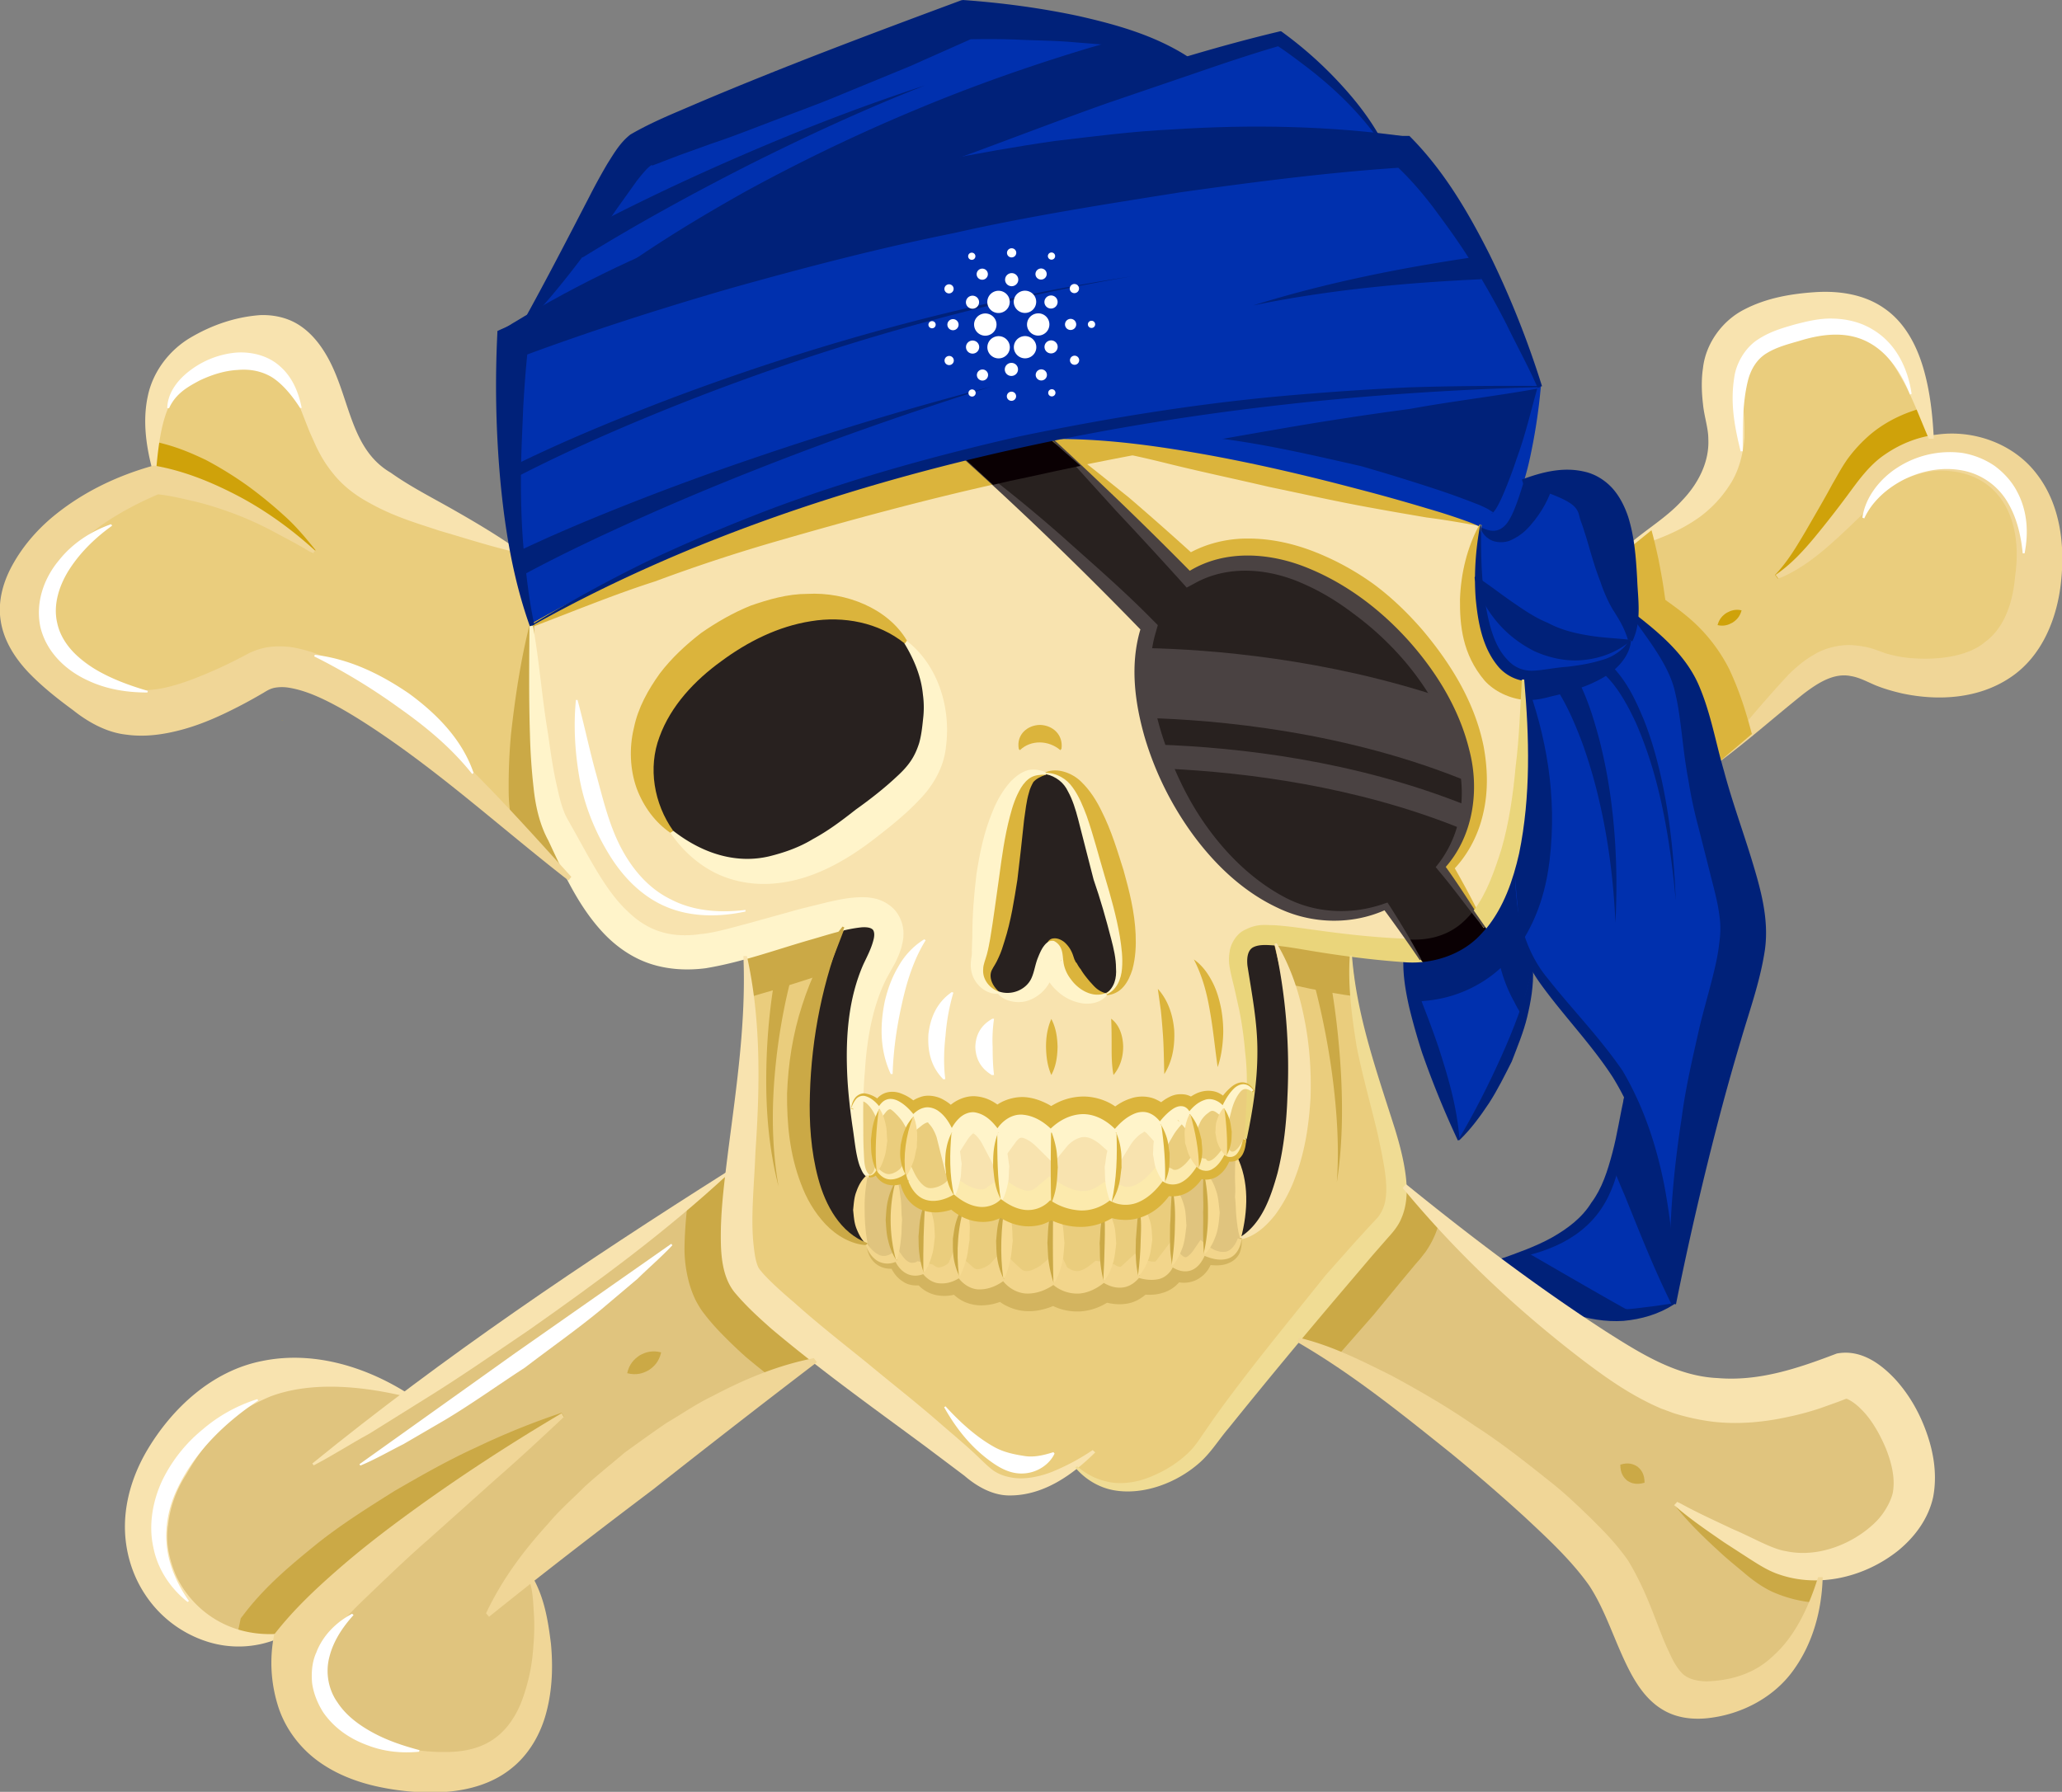 <svg xmlns="http://www.w3.org/2000/svg" width="191" height="166" fill="none"><rect width="100%" height="100%" fill="#808080" stroke="none"/><g><path fill="#EACD7D" d="M178.889 40.626c5.799-1.051 12.304 2.788 11.662 12.226-.92 13.492-12.968 12.162-17.333 10.039-4.386-2.124-5.735 1.115-14.123 7.486-1.711-6.5-1.647-8.58-7.66-13.256 0-.408 0-.858-.022-1.352-.128-1.587-.192-3.41-.449-5.169 1.584-1.587 8.773-4.933 7.425-11.347-1.348-6.435.45-10.703 8.538-11.754 8.089-1.051 11.448 3.41 11.962 13.106v.021Z"/><path fill="#E0C47E" d="M168.596 146.073s.129 10.146-8.645 12.398c-8.752 2.252-8.859-6.199-12.239-11.604-3.36-5.384-21.827-19.884-27.476-22.78 3.167-3.84 6.463-7.722 8.495-9.974 1.049-1.159 1.413-2.596 1.348-4.269 2.269 1.888 5.393 4.355 8.709 6.864a180.566 180.566 0 0 0 6.698 4.848c3.895 2.681 7.468 4.869 9.608 5.62 5.157 1.801 10.1.557 14.486-1.244 4.366-1.802 9.886 6.091 9.202 12.054-.471 4.312-5.307 7.872-10.229 8.087h.043Z"/><path fill="#0030AE" d="M150.493 101.5a19.73 19.73 0 0 0-1.99-3.26c-2.995-3.925-5.178-6.07-6.569-8.473-1.327-2.295-1.926-4.783-1.797-9.223 1.562-5.427 1.39-12.398.92-17.653.47.085.984.085 1.54 0 4.194-.665 7.254-1.116 8.367-3.604.278-.58.449-1.308.471-2.166 6.013 4.676 5.948 6.756 7.66 13.256a86.438 86.438 0 0 0 1.541 5.34c3.595 11.047 3.146 10.597 0 21.407-3.146 10.79-5.628 23.638-5.628 23.638s-.513-11.304-4.515-19.262Z"/><path fill="#0030AE" d="M150.493 101.5c4.002 7.958 4.515 19.262 4.515 19.262s-3.787 2.725-9.479.794a179.415 179.415 0 0 1-6.698-4.848c9.822-1.372 11.577-6.842 11.662-15.208ZM151.413 55.77c.043.493.043.944.022 1.351-.022.858-.193 1.587-.471 2.166-4.494.687-8.538.665-14.294-5.92 0-1.608.171-3.26.449-4.783 2.076 1.158 2.718-.257 3.873-4.011 7.404-2.51 9.33 1.48 9.972 6.027.257 1.76.321 3.582.449 5.17Z"/><path fill="#0030AE" d="M136.67 53.367c5.756 6.585 9.8 6.607 14.294 5.92-1.113 2.489-4.173 2.939-8.367 3.604a4.631 4.631 0 0 1-1.54 0c-3.21-.558-4.408-4.89-4.387-9.524Z"/><path fill="#002179" d="M142.597 35.757s-.449 5.04-1.604 8.816c-1.156 3.753-1.798 5.17-3.874 4.01-2.054-1.157-25.335-8.15-38.859-8.043 12.497-2.51 27.197-4.333 44.337-4.783Z"/><path fill="#F8E3AF" d="M141.057 62.891c.47 5.255.642 12.226-.92 17.632-.6 2.08-1.456 3.925-2.654 5.34-1.07-1.608-2.568-3.989-3.744-5.598 10.142-11.947-11.491-34.641-23.624-27.284a371.326 371.326 0 0 0-12.646-12.29c.256-.044.513-.086.791-.15 13.524-.108 36.805 6.885 38.859 8.043a29.2 29.2 0 0 0-.449 4.783c-.021 4.633 1.177 8.966 4.387 9.524Z"/><path fill="#0030AE" d="M140.137 80.544c-.129 4.44.47 6.928 1.797 9.223-1.519 7.272-6.805 15.787-6.805 15.787s-5.157-11.025-5.05-16.688a8.487 8.487 0 0 0 1.477 0c2.568-.171 4.494-1.287 5.927-3.002 1.199-1.416 2.054-3.26 2.654-5.32ZM47.418 50.815c-1.754-9.781-1.07-20.013-1.07-20.013.77-.343 1.563-.686 2.333-1.008a155.999 155.999 0 0 1 5.649-2.295s.064 0 .086-.043c33.017-12.784 64.387-14.414 73.417-14.629 1.69-.043 2.589 0 2.589 0 7.596 7.53 12.175 22.952 12.175 22.952-17.14.45-31.84 2.273-44.337 4.783-.278.064-.535.107-.791.15a241.92 241.92 0 0 0-8.046 1.823c-19.28 4.74-32.354 10.961-40.164 15.358-.792-2.21-1.391-4.611-1.84-7.057v-.021Z"/><path fill="#28211F" d="M110.115 52.981c12.133-7.357 33.766 15.337 23.624 27.284 1.176 1.609 2.674 3.99 3.744 5.599-1.433 1.716-3.359 2.831-5.927 3.003a125.312 125.312 0 0 0-3.295-4.655c-13.717 5.749-25.828-15.68-22.469-25.976-7.874-8.065-14.465-14.028-16.37-15.722a241.662 241.662 0 0 1 8.047-1.824 371.326 371.326 0 0 1 12.646 12.291Z"/><path fill="#F8E3AF" d="M69.03 88.502c-.449.107-.92.236-1.39.365-8.217 2.166-12.005-2.231-14.83-7.572-.791-1.523-1.519-3.132-2.246-4.676-1.455-3.11-1.348-12.613-1.305-18.747 7.81-4.398 20.884-10.618 40.164-15.358 1.904 1.694 8.495 7.657 16.369 15.722-3.359 10.296 8.752 31.725 22.469 25.976a125.312 125.312 0 0 1 3.295 4.655 8.487 8.487 0 0 1-1.477 0 81.758 81.758 0 0 1-4.985-.494c-3.103-.386-5.371-.858-6.933-1.008-2.376-.236-3.124.258-2.675 2.767.685 3.797 1.134 6.65.62 10.94-1.39-1.78-2.739 1.565-2.739 1.565-1.455-1.801-3.145.558-3.145.558-.792-1.694-2.696.965-2.696.965-1.798-2.531-4.151.73-4.151.73-3.146-3.282-5.97 0-5.97 0s-2.91-3.153-4.922 0c0 0-2.375-3.733-4.28 0 0 0-1.455-3.604-3.595-1.48 0 0-2.011-2.746-3.145-.687 0 0-1.712-2.381-2.504 0-.428-3.732-.749-9.395 1.498-13.835 1.648-3.26.706-3.732-2.332-3.003-2.097.493-5.157 1.545-9.073 2.638l-.022-.021Zm33.424 3.54c1.798-.794 2.012-3.411 0-10.104-2.032-6.67-2.482-10.939-6.526-10.274-3.595.6-3.638 13.92-4.857 17.203-1.199 3.303 3.958 4.654 4.857 1.05.899-3.603 2.204-3.002 2.332-1.05.15 1.952 2.397 3.968 4.194 3.174ZM79.623 78.312c6.654-4.847 7.917-6.864 7.874-11.09-.107-8.622-9.586-13.813-19.943-6.949-6.869 4.547-9.308 11.068-5.328 16.731 3.98 5.684 10.72 6.135 17.397 1.308Z"/><path fill="#EACD7D" d="M99.694 135.841c-2.183 1.673-6.141 3.883-9.608 1.137-3.06-2.445-9.372-6.928-14.55-11.025-3.381-2.638-6.27-5.127-7.447-6.778-1.37-1.866-1.198-5.77-.642-10.618.685-5.92 1.926-13.256 1.584-20.055 3.915-1.094 6.975-2.145 9.072-2.639-4.515 10.682-4.964 26.898 2.226 29.387.898 2.402 2.717 1.458 2.717 1.458.92 1.931 2.525 1.094 2.525 1.094 1.348 1.78 3.296.343 3.296.343 1.604 2.274 4.13.236 4.13.236 1.84 2.467 4.621.343 4.621.343s2.076 2.038 4.644-.171c0 0 1.84 1.351 3.188-.408 0 0 2.354.923 3.124-1.029 0 0 1.862 1.523 2.953-1.008 0 0 2.932 1.544 3.381-1.438 4.922-2.702 5.735-16.988 3.253-27.305 1.562.15 3.83.622 6.933 1.008.706 9.137 4.814 16.409 4.985 21.471.065 1.673-.299 3.11-1.348 4.269-2.032 2.252-5.328 6.134-8.495 9.974-3.488 4.225-6.826 8.344-8.131 10.06-2.461 3.282-8.88 5.834-12.411 1.694Z"/><path fill="#0030AE" d="M118.631 2.981s6.035 4.162 9.202 9.846c-9.03.214-40.4 1.845-73.417 14.629C80.457 15.036 99.608 8.45 109.922 5.362c5.692-1.737 8.709-2.38 8.709-2.38Z"/><path fill="#28211F" d="M118.161 87.365c2.482 10.318 1.669 24.603-3.253 27.306 0 0 1.22-4.354-.406-7.615.321-.193.642-.643.856-1.609.363-1.63.599-3.067.748-4.375.514-4.29.065-7.143-.62-10.94-.449-2.51.299-3.003 2.675-2.767Z"/><path fill="#EACD7D" d="M116.085 101.072a41.817 41.817 0 0 1-.749 4.375c-.214.966-.535 1.416-.856 1.609-.471.279-.941-.043-.941-.043.042-1.995-.214-4.376-.214-4.376s1.348-3.346 2.739-1.565h.021Z"/><path fill="#E0C47E" d="M114.502 107.056c1.626 3.26.406 7.615.406 7.615-.449 2.981-3.381 1.437-3.381 1.437s1.049-3.582 0-7.679c.492.15 1.284.043 2.033-1.416 0 0 .471.322.942.043Z"/><path fill="#EACD7D" d="M113.346 102.637s.257 2.381.214 4.376c-.749 1.459-1.541 1.566-2.033 1.416-.342-.086-.535-.279-.535-.279-.043-1.973-.791-4.955-.791-4.955s1.69-2.359 3.145-.558Z"/><path fill="#E0C47E" d="M111.527 108.429c1.049 4.097 0 7.679 0 7.679-1.091 2.531-2.953 1.008-2.953 1.008s.813-4.547 0-7.379c.599.065 1.498-.171 2.418-1.587 0 0 .193.193.535.279Z"/><path fill="#EACD7D" d="M110.201 103.195s.748 2.982.791 4.955c-.92 1.416-1.819 1.652-2.418 1.587a1.647 1.647 0 0 1-.727-.236c.021-2.231-.343-5.341-.343-5.341s1.905-2.66 2.697-.965Z"/><path fill="#EACD7D" d="M108.574 109.737c.813 2.831 0 7.379 0 7.379-.77 1.952-3.124 1.029-3.124 1.029s.77-4.912 0-6.671c.749-.278 1.562-.858 2.397-1.973 0 0 .278.193.727.236Z"/><path fill="#F8E3AF" d="M107.504 104.16s.364 3.111.343 5.341c-.835 1.116-1.648 1.695-2.397 1.952-1.455.537-2.546-.15-2.546-.15.556-2.617.449-6.413.449-6.413s2.354-3.261 4.151-.73Z"/><path fill="#EACD7D" d="M105.45 111.474c.77 1.759 0 6.671 0 6.671-1.348 1.759-3.188.408-3.188.408s.406-4.934 0-6.843c.214-.128.428-.257.642-.407 0 0 1.091.686 2.546.15v.021Z"/><path fill="#0030AE" d="M109.922 5.362c-10.313 3.09-29.465 9.674-55.506 22.094-.022.021-.065.021-.086.043-1.883.729-3.766 1.48-5.65 2.295 5.693-10.146 7.726-15.273 9.737-16.988C60.45 11.09 89.187.279 89.187.279s14.059.686 20.735 5.083Z"/><path fill="#F8E3AF" d="M97.618 111.453c-.15-.086-.235-.15-.235-.15v-6.414s2.825-3.282 5.97 0c0 0 .107 3.797-.449 6.414-.214.15-.428.279-.642.407-2.012 1.051-3.98.129-4.644-.257Z"/><path fill="#28211F" d="M102.454 81.938c2.012 6.692 1.798 9.31 0 10.103-1.797.794-4.044-1.223-4.194-3.174-.128-1.953-1.433-2.553-2.332 1.05-.899 3.604-6.056 2.253-4.857-1.05 1.22-3.282 1.262-16.603 4.857-17.203 4.044-.665 4.494 3.603 6.526 10.274Z"/><path fill="#EACD7D" d="M102.262 111.711c.406 1.909 0 6.842 0 6.842-2.568 2.209-4.644.172-4.644.172v-7.272c.664.386 2.632 1.309 4.644.258ZM97.618 111.453v7.271s-2.781 2.124-4.622-.343c0 0-.428-2.917.15-6.928 2.61 1.694 4.237-.15 4.237-.15s.086.064.235.15Z"/><path fill="#F8E3AF" d="M93.146 111.453c-.128-.085-.235-.171-.364-.257-.278-1.566-.32-6.306-.32-6.306 2.01-3.153 4.921 0 4.921 0v6.413s-1.626 1.845-4.237.15Z"/><path fill="#EACD7D" d="M92.782 111.196c.129.086.236.171.364.257-.578 4.011-.15 6.928-.15 6.928s-2.524 2.038-4.13-.235c0 0-.427-3.518.578-6.714 2.097 1.115 3.338-.236 3.338-.236Z"/><path fill="#F8E3AF" d="M92.461 104.889s.043 4.741.321 6.306c0 0-1.24 1.352-3.338.236-.32-.15-.663-.386-1.027-.686-.535-2.338-.235-5.856-.235-5.856 1.904-3.732 4.28 0 4.28 0Z"/><path fill="#EACD7D" d="M89.444 111.432c-1.005 3.196-.577 6.713-.577 6.713s-1.948 1.437-3.296-.343c0 0 .043-3.775.193-6.606 1.284.407 2.653-.451 2.653-.451.364.3.706.536 1.027.687Z"/><path fill="#EACD7D" d="M88.182 104.889s-.3 3.518.235 5.856c0 0-1.37.858-2.653.45-.75-.257-1.434-.922-1.84-2.38-.321-2.81.663-5.406.663-5.406 2.14-2.123 3.595 1.48 3.595 1.48Z"/><path fill="#28211F" d="M87.497 67.224c.043 4.225-1.22 6.241-7.874 11.089-6.677 4.826-13.417 4.376-17.397-1.308-3.98-5.663-1.54-12.184 5.328-16.731 10.357-6.864 19.836-1.673 19.943 6.95Z"/><path fill="#E0C47E" d="M85.764 111.196c-.15 2.831-.193 6.606-.193 6.606s-1.605.837-2.525-1.094c0 0-1.027-3.625 0-7.486.514-.128.878-.407.878-.407.406 1.459 1.09 2.123 1.84 2.381Z"/><path fill="#EACD7D" d="M84.587 103.409s-.984 2.596-.663 5.406c0 0-.364.278-.878.407-.535.15-1.262.086-1.797-.729-.214-2.317.192-5.77.192-5.77 1.135-2.059 3.146.686 3.146.686Z"/><path fill="#E0C47E" d="M81.249 108.493c.535.815 1.262.88 1.797.729-1.027 3.861 0 7.486 0 7.486s-1.819.944-2.717-1.458c0 0-.792-3.196 0-6.457.492.387.92-.3.92-.3Z"/><path fill="#EACD7D" d="M81.441 102.723s-.406 3.454-.192 5.77c0 0-.428.687-.92.301-.364-.258-.77-1.137-1.027-3.347-.086-.665-.214-1.608-.364-2.724.791-2.381 2.503 0 2.503 0Z"/><path fill="#28211F" d="M78.103 85.863c3.039-.729 3.98-.257 2.333 3.003-2.247 4.44-1.926 10.103-1.498 13.835.15 1.137.278 2.081.364 2.746.256 2.209.663 3.089 1.027 3.346-.792 3.26 0 6.456 0 6.456-7.19-2.488-6.74-18.704-2.226-29.386Z"/><path fill="#E0C47E" d="M25.742 151.5c-8.41 3.475-18.21-6.306-11.683-17.117 6.505-10.811 16.626-9.459 23.388-5.298 14.165-10.532 30-20.527 30-20.527-.556 4.847-.728 8.751.642 10.617 1.177 1.652 4.066 4.14 7.447 6.778 0 0-14.487 10.79-26.299 20.313 1.712 2.531 5.478 20.313-10.464 19.305C22.81 164.563 25.742 151.5 25.742 151.5Z"/><path fill="#EACD7D" d="M14.273 43.286c-1.67-6.52 0-11.583 7.874-13.492C30 27.906 30.9 36.314 32.803 40.476c1.926 4.161 7.083 5.298 14.615 10.339.45 2.445 1.049 4.847 1.84 7.057-.042 6.134-.15 15.637 1.306 18.747.727 1.544 1.455 3.153 2.247 4.676-5.82-4.333-23.153-20.656-28.203-17.739-5.05 2.939-11.555 6.092-16.626 2.488-5.05-3.603-10.1-7.55-6.27-14.07 3.809-6.543 12.56-8.688 12.56-8.688Z"/><path fill="#002179" d="M149.274 61.668c1.476 1.523 2.246 3.239 2.995 5.02.706 1.78 1.22 3.624 1.627 5.469.813 3.71 1.177 7.486 1.326 11.261-.342-3.754-.877-7.507-1.84-11.132a37.776 37.776 0 0 0-1.84-5.299c-.771-1.651-1.712-3.389-2.953-4.525l.685-.816v.022ZM146.042 62.762c.985 1.866 1.541 3.69 2.055 5.577a47.477 47.477 0 0 1 1.112 5.684c.514 3.818.621 7.658.428 11.455-.171-3.797-.642-7.594-1.497-11.262a46.119 46.119 0 0 0-1.584-5.405c-.642-1.716-1.412-3.496-2.332-4.912l1.818-1.137ZM150.536 100.707c1.519 2.874 2.482 6.006 3.21 9.159a65.05 65.05 0 0 1 1.498 10.939h-.428c-1.734-3.517-3.039-6.906-4.366-10.167-.278-.622-.535-1.265-.791-1.887l.877-8.044ZM141.699 116.172c2.867 1.652 5.692 3.303 8.516 4.89.578.322 1.177.622 1.755.923l-7.126-.494c-2.225-1.544-4.386-3.153-6.548-4.783l3.381-.515.022-.021Z"/><path fill="#002179" d="M155.051 120.848c-1.391.901-3.017 1.373-4.665 1.523-1.647.107-3.316-.172-4.857-.708l.043-.107c.898-.107 1.69-.086 2.482-.129.77-.043 1.541 0 2.268-.129.749 0 1.498-.128 2.268-.214.771-.086 1.541-.215 2.418-.343l.065.086-.022.021ZM150.557 101.522c0 1.802-.085 3.625-.385 5.427-.299 1.78-.856 3.582-1.883 5.083-1.027 1.523-2.546 2.66-4.194 3.389-1.669.751-3.445 1.137-5.242 1.373v-.107c1.712-.622 3.402-1.201 4.9-2.038 1.476-.836 2.803-1.844 3.659-3.239.984-1.308 1.498-2.938 1.947-4.633.45-1.694.706-3.475 1.113-5.277h.107l-.022.022Z"/><path fill="#FCEAAD" d="M115.464 105.533c-.107.451-.235.944-.534 1.351-.279.451-.963.622-1.413.301l.171-.043c-.256.493-.577.987-1.091 1.308-.513.343-1.22.279-1.69-.128h.214c-.343.514-.771 1.051-1.37 1.372-.578.344-1.369.386-1.99 0l.214-.043c-.578.794-1.284 1.523-2.225 1.952-.92.429-2.033.429-2.953-.085h.214c-.813.622-1.84.986-2.868.943-1.027-.021-2.011-.364-2.888-.922h.278a3.27 3.27 0 0 1-2.461.879c-.899-.064-1.712-.493-2.397-1.029h.236c-.642.6-1.562.815-2.418.665-.835-.15-1.584-.601-2.204-1.137h.192c-.877.515-1.968.815-2.953.408-1.005-.429-1.497-1.459-1.754-2.403l.192.065c-.449.3-.962.514-1.519.471-.556 0-1.048-.407-1.327-.858h.193c-.171.258-.47.537-.856.451l.064-.215c.236 0 .385-.257.45-.472l.128-.343.385.343c.364.322.706.472 1.027.387.172-.022.321-.108.493-.193.15-.086.342-.236.427-.344l.621-.879.62 1.287c.386.815.92 1.373 1.349 1.437.214.043.47 0 .77-.086.278-.086.663-.3.813-.45l.642-.622 1.07.729c.535.365 1.113.536 1.476.558.193 0 .343 0 .45-.065.085 0 .32-.236.214-.15l1.305-.901 1.07.708c.535.343 1.027.515 1.348.536.171 0 .3-.021.45-.085.106-.022.363-.236.299-.172l1.263-1.072 1.262.793c.128.086.535.258.813.365.3.107.6.171.899.193.578.043 1.07-.129 1.583-.472l.557-.365 1.54.301s.278.15.428.15c.214.021.428 0 .685-.086.492-.172 1.091-.601 1.626-1.201l.792-.901 1.284.558c-.171-.065 0 .042.043.042a.576.576 0 0 0 .278 0c.278-.064.685-.364 1.027-.772l.385-.472 1.305.236s.065.108.086.129c.043.043.107.086.235.064.279-.043.642-.386.942-.772l.813-1.051.107.815s.15.129.214.15c.086 0 .235 0 .364-.128.299-.236.535-.644.749-1.094l.214.064h.042Z"/><path fill="#CBA946" d="M26.127 151.714c1.648-2.166 3.638-4.075 5.692-5.898a100.695 100.695 0 0 1 6.505-5.234 178.831 178.831 0 0 1 13.909-9.331l-.214-.364a69.209 69.209 0 0 0-7.939 3.217c-2.589 1.18-5.071 2.596-7.553 4.033-2.418 1.523-4.858 3.046-7.147 4.869-2.268 1.845-4.58 3.732-6.591 6.285l-.492.643-.171.815a13.673 13.673 0 0 0-.236 1.48l4.237-.515Z"/><path fill="#CFA20A" d="M14.294 43.65c2.696.45 5.35 1.523 7.789 2.81a35.706 35.706 0 0 1 6.869 4.826l.278-.321c-.899-1.116-1.84-2.253-2.932-3.218a39.59 39.59 0 0 0-3.423-2.788 34.606 34.606 0 0 0-3.83-2.36c-1.413-.665-2.697-1.222-4.473-1.63l-.257-.064v2.745h-.021Z"/><path fill="#002179" d="M140.757 86.014c-.043-.193-.043-.386-.086-.558l-.299-3.325c0-.514-.043-1.03-.022-1.544h-.106l-.107-1.223c-.6 2.445-1.541 4.848-3.232 6.65-1.754 1.952-4.408 2.745-6.997 2.466l.664 4.312c1.433 0 3.017-.193 4.515-.75a11.727 11.727 0 0 0 3.915-2.36c.3 1.115.728 2.188 1.263 3.131.171.365.364.687.556 1.008l1.263-4.397a12.235 12.235 0 0 1-1.306-3.41h-.021Z"/><path fill="#002179" d="M130.165 88.93c.514 1.46 1.134 2.725 1.605 4.076a89.047 89.047 0 0 1 1.476 4.011c.878 2.724 1.712 5.47 1.948 8.58l-.15.065a86.348 86.348 0 0 1-3.317-8.13 59.118 59.118 0 0 1-1.198-4.226c-.321-1.437-.578-2.895-.535-4.354h.171v-.021Z"/><path fill="#CBA946" d="M125.094 88.03c-1.049-.129-2.097-.279-3.146-.429-1.327-.193-2.653-.429-4.023-.536l.963 3.99c.771.171 1.605.364 2.44.536 1.39.279 2.846.536 4.301.73l-.514-4.27-.021-.02Z"/><path fill="#EAD57B" d="M131.791 89.124a9.624 9.624 0 0 1-1.926 0c-2.674-.193-5.349-.536-8.002-.965-1.327-.215-2.654-.472-3.981-.58-.641-.042-1.348-.085-1.861.215-.492.322-.535 1.051-.471 1.673.407 2.617.942 5.32.92 8.022 0 2.703-.428 5.384-.984 8.022l-.214-.042c.15-2.703.385-5.384.064-7.98a34.113 34.113 0 0 0-.535-3.86l-.428-1.931c-.15-.665-.321-1.244-.471-2.08a4.14 4.14 0 0 1 0-1.46c.065-.557.471-1.436 1.177-1.887 1.391-.794 2.204-.536 2.975-.558 1.519.108 2.803.322 4.129.494 2.632.364 5.222.643 7.854.75.085 0 .171 0 .256.022l1.52 2.102-.022.043Z"/><path fill="#0A0003" d="M137.654 86.013a5.642 5.642 0 0 1-.342.387c-1.391 1.608-3.445 2.51-5.542 2.724l-1.519-2.102c2.204.171 4.151-.408 5.606-1.93.214-.215.428-.451.62-.709l1.156 1.652.021-.022Z"/><path fill="#002179" d="M135.087 105.576c1.476-2.467 2.781-5.041 3.958-7.657 1.177-2.617 2.226-5.32 2.846-8.13h.107c.064 1.523-.192 2.982-.535 4.419-.342 1.437-.92 2.788-1.433 4.14-.664 1.308-1.306 2.616-2.097 3.839-.814 1.223-1.669 2.402-2.739 3.432l-.086-.064-.021.021ZM140.137 79.364c.042-.129.064-.279.107-.407 1.134-5.213 1.048-10.661.62-16.002l.428-.043c1.947 5.255 2.953 10.81 2.247 16.774-.3 2.51-1.006 5.17-2.653 7.7l-.728-8.022h-.021Z"/><path fill="#CFA20A" d="M178.846 40.99a10.417 10.417 0 0 0-3.916 1.588c-1.391.9-2.354 2.23-3.381 3.604a111.206 111.206 0 0 1-3.167 3.946c-1.091 1.287-2.289 2.553-3.702 3.475l-.257-.343c1.199-1.265 1.99-2.638 2.846-4.075.835-1.459 1.691-2.896 2.483-4.376.449-.75.749-1.373 1.39-2.295a13.561 13.561 0 0 1 2.14-2.296c1.52-1.265 3.36-2.102 5.307-2.552l.235 3.346.022-.021Z"/><path fill="#F0D697" d="M158.967 70.291c2.225-2.681 4.28-5.19 6.719-7.808.663-.643 1.369-1.287 2.397-1.866.984-.6 2.503-.986 3.83-.815.663.065 1.284.193 1.797.386.578.193.963.365 1.199.408.62.171 1.283.3 1.968.364 2.739.236 5.478-.171 7.019-1.501 1.583-1.158 2.525-3.282 2.76-6.07.813-5.62-1.69-9.76-6.826-9.782-1.22 0-2.418.344-3.573.858a7.96 7.96 0 0 0-1.605 1.051c-.45.365-1.092 1.116-1.691 1.695-1.241 1.201-2.46 2.403-3.787 3.54-1.305 1.115-2.825 2.23-4.451 2.852l-.257-.343c1.391-.944 2.504-2.145 3.595-3.453a93.973 93.973 0 0 0 3.103-3.969c.984-1.33 2.011-2.788 3.466-3.753 1.434-.987 3.082-1.63 4.794-1.824 3.423-.472 7.147.858 9.265 3.69 2.161 2.81 2.589 6.563 2.225 9.91-.342 3.367-1.733 6.95-4.729 8.923-2.953 1.973-6.676 2.166-9.993 1.458-.834-.193-1.669-.429-2.46-.75-.813-.344-1.498-.73-2.29-.858-1.583-.322-3.06.643-4.365 1.63-2.611 2.08-5.136 4.333-7.853 6.349l-.257-.343v.021Z"/><path fill="#F8E3AF" d="M178.675 40.669c-.921-2.124-1.648-4.183-2.697-5.899-.941-1.737-2.182-2.96-3.338-3.41-1.177-.408-2.567-.58-4.301-.258-1.776.236-3.616.665-4.729 1.33-1.177.622-1.519 1.051-1.904 2.295-.193.622-.278 1.416-.257 2.295 0 .944.171 1.545.128 3.54-.107 1.544-.534 3.131-1.348 4.354a11.136 11.136 0 0 1-2.76 2.96c-2.076 1.501-4.28 2.21-6.355 2.917l-.3-.3c1.712-1.48 3.574-2.553 5.029-4.162 1.476-1.544 2.503-3.56 2.396-5.662 0-1.008-.385-2.102-.492-3.218-.128-1.115-.171-2.23 0-3.367.257-2.274 1.798-4.398 3.852-5.427 2.033-1.051 4.28-1.437 6.484-1.587 2.204-.15 4.579.171 6.462 1.501 1.904 1.308 2.996 3.432 3.616 5.555.621 2.124.856 4.333.963 6.521h-.428l-.021.022Z"/><path fill="#DBB43C" d="M162.262 67.953c-.492-1.823-1.048-3.754-2.097-5.985a15.344 15.344 0 0 0-3.188-4.247c-.899-.836-1.819-1.501-2.718-2.144l-.171-1.159c-.128-.858-.299-1.737-.471-2.638-.192-.858-.385-1.759-.642-2.66l-2.225 1.802c.043.364.086.75.128 1.137.107 1.694.3 3.475.279 5.126v.15l.128.108c2.183 1.737 4.322 3.625 5.435 6.156 1.006 2.295 1.434 4.847 2.097 7.336l3.488-2.96-.043-.022Z"/><path fill="#0030AE" d="M97.083 40.519c14.979-3.025 30.257-4.505 45.514-4.87v.322c-4.001.73-8.003 1.18-11.983 1.91a311.6 311.6 0 0 0-11.897 1.822c-3.338.58-6.676 1.159-10.014 1.78l-11.62-.964Z"/><path fill="#DBB43C" d="m97.083 40.519 11.62.965a383.016 383.016 0 0 0-8.624 1.651l-2.996-2.638v.022ZM91.99 44.894c-6.697 1.502-13.309 3.304-19.921 5.213a156.947 156.947 0 0 0-11.384 3.753c-3.83 1.223-7.532 2.767-11.34 4.205l-.15-.28C61.69 50.73 75.3 45.796 89.208 42.32l2.803 2.574h-.021Z"/><path fill="#002179" d="M110.521 5.577c-2.781.836-5.542 1.759-8.281 2.68-5.435 1.846-10.806 3.862-16.155 5.9-10.7 4.118-21.249 8.687-31.648 13.577l-.193-.386c4.644-3.625 9.587-6.67 14.658-9.523a164.288 164.288 0 0 1 15.663-7.55c5.35-2.253 10.828-4.183 16.392-5.857a171.62 171.62 0 0 1 4.45-1.222l5.114 2.36v.02Z"/><path fill="#002179" d="M48.488 29.75c2.14-3.86 4.151-7.764 6.184-11.69a55.41 55.41 0 0 1 1.605-2.916c.6-.944 1.156-1.93 2.119-2.682 1.99-1.158 4.001-1.952 6.034-2.831C72.54 6.178 80.8 3.089 89.06.021h.063L89.187 0c3.595.257 7.169.73 10.7 1.48 3.509.794 7.04 1.78 10.121 3.754l-.235.364c-1.734-.579-3.446-.922-5.2-1.158-1.712-.3-3.467-.386-5.2-.536-1.733-.15-3.488-.15-5.221-.236a68.898 68.898 0 0 0-5.157 0l1.327-.215-6.035 2.682-6.098 2.51c-2.012.857-4.087 1.608-6.12 2.38-2.054.772-4.066 1.588-6.141 2.274l-3.039 1.094-1.455.557-.663.258c-.171.043-.492.214-.364.107.043-.128-.321.15-.556.408-.279.3-.578.665-.878 1.05l-1.84 2.575c-2.482 3.625-5.178 7.271-8.281 10.575l-.364-.215v.043Z"/><path fill="#DBB43C" d="M137.077 48.734c-1.648-.3-3.274-.58-4.943-.794-1.627-.279-3.274-.557-4.901-.858-3.252-.579-6.462-1.308-9.672-1.973-3.209-.751-6.398-1.416-9.586-2.21a97.085 97.085 0 0 0-4.814-1.072c-1.605-.45-3.232-.708-4.88-1.115v-.215c6.677 0 13.246 1.18 19.751 2.531 3.253.73 6.462 1.544 9.672 2.445 3.189.923 6.398 1.78 9.48 3.09l-.107.192v-.021Z"/><path fill="#002179" d="M144.181 43.843c-.022.15-.064.28-.086.43-.449 1.436-.898 2.573-1.926 3.903-.513.622-1.091 1.416-2.418 1.952-.706.215-1.476.086-1.883-.236-.449-.3-.642-.708-.813-1.115l.15-.28c.556.28 1.198.473 1.648.151.449-.3.749-.9.984-1.48.3-.772.578-1.587.813-2.402l3.531-.901v-.022Z"/><path fill="#0030AE" d="M142.726 35.821a53.639 53.639 0 0 1-1.07 6.886c-.257 1.136-.599 2.252-.963 3.346-.193.558-.385 1.094-.642 1.63-.257.515-.556 1.094-1.177 1.373-.62.279-1.284 0-1.797-.258-.493-.257-1.049-.45-1.584-.643a58.697 58.697 0 0 0-3.295-1.051 170.697 170.697 0 0 0-6.676-1.866c-4.473-1.18-8.966-2.231-13.524-3.068-4.536-.815-9.137-1.48-13.759-1.501v-.215c2.311-.429 4.686-.429 7.04-.45 2.354.086 4.686.279 7.019.536 4.664.537 9.201 1.609 13.759 2.639 2.246.643 4.472 1.33 6.697 2.059a68.55 68.55 0 0 1 3.338 1.18c.578.235 1.092.386 1.819.793.364.258.492.236.278.322-.107.171.236-.129.45-.515.235-.407.47-.9.684-1.416.428-1.03.835-2.102 1.177-3.153.792-2.145 1.306-4.397 1.948-6.65h.214l.064.022Z"/><path fill="#002179" d="M54.287 27.456C64.644 22.479 75.15 17.825 85.85 13.62a310.815 310.815 0 0 1 16.199-5.898c5.456-1.802 10.956-3.497 16.541-4.826h.064l.043.021A36.337 36.337 0 0 1 123.81 7.4c1.562 1.652 2.996 3.432 4.087 5.427l-.193.107c-1.326-1.845-2.846-3.475-4.515-4.955a40.788 40.788 0 0 0-2.589-2.102c-.877-.665-1.776-1.33-2.675-1.888l.899.172c-2.696.772-5.435 1.695-8.11 2.617l-8.11 2.767c-5.392 1.909-10.699 3.99-16.091 5.92-5.371 1.995-10.657 4.161-16.049 6.135a580.947 580.947 0 0 1-16.155 6.027l-.086-.193.064.021Z"/><path fill="#DBB43C" d="M137.419 85.97c-1.263-1.865-2.439-3.774-3.766-5.576l-.064-.086.064-.086c2.546-2.895 3.103-7.057 2.118-10.703-.941-3.69-2.995-7.036-5.542-9.846-2.568-2.81-5.628-5.19-9.137-6.67-3.445-1.48-7.618-1.845-10.891.15l-.107.064-.086-.086A380.469 380.469 0 0 0 97.404 40.82l.15-.15c2.44 1.695 4.708 3.582 7.019 5.427a286.973 286.973 0 0 1 6.633 5.877l-1.84-.236c1.819-1.266 4.108-1.866 6.27-1.845 2.182 0 4.279.494 6.227 1.266a25.061 25.061 0 0 1 5.413 2.981c1.648 1.223 3.124 2.66 4.451 4.183 2.611 3.089 4.857 6.671 5.692 10.79.385 2.059.449 4.225-.043 6.284-.471 2.08-1.519 4.011-3.017 5.448l.043-1.008a80.896 80.896 0 0 1 3.188 6.006l-.171.129Z"/><path fill="#4A4242" d="M137.44 85.95c-1.433-1.738-2.739-3.583-4.172-5.277l-.278-.343.321-.408c2.204-2.938 2.589-6.735 1.519-10.167-1.027-3.432-2.953-6.628-5.435-9.31a28.284 28.284 0 0 0-4.066-3.624c-1.434-1.094-2.996-2.038-4.622-2.746-3.252-1.459-6.954-1.716-9.95-.086l-.835.45-.556-.621a430.956 430.956 0 0 0-5.97-6.478l-5.927-6.542.107-.108a360.103 360.103 0 0 1 12.689 12.248h-.15c3.381-2.102 7.66-1.737 11.17-.257 3.573 1.48 6.697 3.882 9.265 6.757 2.547 2.874 4.622 6.263 5.542 10.017.985 3.71.385 8-2.225 10.918v-.13c1.327 1.824 2.503 3.733 3.745 5.6l-.129.085-.043.022ZM89.487 42.492a136.093 136.093 0 0 1 8.859 7.164c2.824 2.532 5.713 5.02 8.367 7.722l.535.537-.214.75c-.856 2.875-.386 6.2.556 9.267.963 3.067 2.332 6.07 4.237 8.708 1.883 2.617 4.258 4.912 7.04 6.414 2.782 1.523 6.12 1.759 9.222.708l.428-.15.214.321c1.027 1.609 2.012 3.24 2.91 4.934l-.128.085a140.762 140.762 0 0 0-3.295-4.654h.107c-3.146 1.415-6.869 1.308-9.972-.193-3.124-1.459-5.692-3.883-7.725-6.607a29.584 29.584 0 0 1-4.579-9.137c-.941-3.26-1.412-6.821-.385-10.146v.129c-5.242-5.406-10.678-10.682-16.305-15.745l.107-.128.021.021Z"/><path fill="#FFF4CA" d="M62.354 76.962c2.975 2.316 6.077 3.024 8.86 2.38 1.39-.342 2.78-.814 4.086-1.608 1.348-.73 2.547-1.609 3.959-2.724 1.39-.987 2.717-2.038 3.787-3.046 1.134-1.03 1.69-1.845 2.097-3.132.193-.686.278-1.415.364-2.252a8.84 8.84 0 0 0-.021-2.252c-.15-1.566-.75-3.132-1.712-4.719l.192-.257c2.932 2.252 4.13 6.22 3.66 9.802-.172 1.845-1.135 3.56-2.397 4.87-1.241 1.33-2.653 2.466-4.066 3.56-2.803 2.188-6.12 4.097-9.8 4.29-1.819.107-3.68-.257-5.285-1.094-1.627-.858-2.975-2.145-3.98-3.625l.256-.193Z"/><path fill="#DBB43C" d="M83.795 59.609c-2.418-1.952-5.67-2.553-8.666-2.06-3.039.473-5.863 1.888-8.324 3.712-2.46 1.78-4.665 4.118-5.713 6.992-1.091 2.874-.514 6.2 1.262 8.709l-.257.193c-1.39-.944-2.482-2.403-3.124-4.119-.62-1.737-.706-3.753-.256-5.598.385-1.888 1.326-3.54 2.396-5.04 1.113-1.46 2.418-2.66 3.83-3.754 1.391-.966 2.932-1.866 4.58-2.532 1.669-.579 3.423-1.093 5.264-1.093 3.594-.194 7.467 1.35 9.222 4.332l-.192.258h-.022ZM96.87 71.771c-.514.193-.9.386-1.156.686-.128.236-.321.601-.407.987-.235.772-.32 1.652-.449 2.531-.193 1.802-.385 3.647-.62 5.534-.3 1.866-.578 3.775-1.199 5.706-.15.493-.3.987-.535 1.48-.257.6-.492.88-.599 1.115-.3.515-.171 1.33.6 2.038l-.065.193c-.963-.279-1.733-1.244-1.648-2.295 0-.515.236-.987.343-1.437.107-.45.192-.922.278-1.394.3-1.888.492-3.818.728-5.728.278-1.909.599-3.817 1.112-5.684.257-.922.6-1.866 1.113-2.702.278-.408.599-.794 1.07-1.051.45-.215.984-.236 1.455-.236v.214l-.022.043Z"/><path fill="#FFF4CA" d="M96.87 71.77c-.493 0-.942.022-1.349.237-.385.214-.706.579-.941.965-.492.815-.792 1.716-1.027 2.638-.492 1.845-.75 3.754-1.006 5.663-.278 1.91-.513 3.818-.834 5.727-.086.472-.172.944-.3 1.416-.128.493-.342.922-.342 1.373-.086.922.577 1.78 1.455 2.08l-.064.193c-1.07.108-2.376-.879-2.526-2.338-.042-.3 0-.793.043-1.008.064-.364.043-.429.043-.686l.043-1.33c0-1.866.15-3.797.385-5.727.3-1.93.685-3.882 1.498-5.813.385-.965.92-1.93 1.69-2.788.428-.408.878-.816 1.605-1.03.6-.129 1.22.021 1.648.214v.215h-.022Z"/><path fill="#DBB43C" d="M102.412 91.998c.898-.365 1.262-1.351 1.326-2.295.064-.944-.064-1.91-.214-2.853-.342-1.887-.92-3.754-1.498-5.598-.535-1.867-.984-3.754-1.604-5.577-.321-.901-.664-1.823-1.199-2.596-.535-.793-1.39-1.308-2.332-1.33v-.214c1.006-.43 2.396.043 3.252.88.856.836 1.434 1.78 1.883 2.702.942 1.866 1.477 3.71 2.055 5.534.513 1.845 1.027 3.84 1.112 5.92.043 1.051 0 2.124-.299 3.24-.171.535-.407 1.114-.813 1.586-.407.494-1.006.773-1.541.794l-.086-.193h-.042Z"/><path fill="#FFF4CA" d="M102.433 92.063c.813-.58 1.006-1.48.942-2.36 0-.9-.214-1.823-.45-2.724-.471-1.823-.984-3.646-1.626-5.491l-1.434-5.598c-.235-.901-.513-1.802-.941-2.574-.385-.816-1.092-1.373-2.055-1.61V71.6c1.006 0 1.948.557 2.504 1.372.578.794.942 1.716 1.284 2.617.642 1.845 1.113 3.711 1.669 5.577s1.091 3.733 1.412 5.642c.15.965.278 1.93.193 2.917-.064.944-.492 2.037-1.455 2.402l-.043-.086v.022Z"/><path fill="#DBB43C" d="M96.998 87.472c0-.193.214-.514.599-.536.385-.043.728.15.963.322.45.386.685.815.834 1.244l.107.322s.043.129.086.171c.064.215.107.15.15.236.107.193.214.387.364.558.235.408.535.772.856 1.158.342.344.641.837 1.476 1.073l.064.15c-.663.3-1.455.236-2.097-.086-.642-.3-1.198-.794-1.626-1.394a3.942 3.942 0 0 1-.642-2.038 2.692 2.692 0 0 0-.278-.944c-.171-.3-.492-.364-.75-.128l-.085-.129-.021.022Z"/><path fill="#FFF4CA" d="M92.504 91.848c1.198.429 2.632-.172 3.082-1.33.235-.558.32-1.244.577-1.845.129-.321.257-.622.45-.922.192-.257.47-.665 1.005-.58.856.43.792 1.288.878 1.867.064.622.32 1.201.706 1.695.706.986 2.033 1.758 3.231 1.265l.086.193c-.471.665-1.477.901-2.333.75a4.355 4.355 0 0 1-2.31-1.179c-.343-.3-.621-.665-.857-1.072-.107-.236-.214-.386-.32-.687l-.13-.429-.063-.257-.043-.129c-.043-.279-.021-.107-.021-.193v-.129s-.065-.15-.086-.193c0-.021-.043-.021 0 .065.043.064.193.343.749.514.257.065.578.043.749-.021.15 0 .578-.322.364-.193.128-.107.106-.107.085-.107-.064.064-.171.257-.278.45-.3.43-.342.858-.92 1.823-.514.837-1.434 1.48-2.375 1.61-.92.106-1.82-.172-2.311-.773l.064-.215.021.022Z"/><path fill="#DBB43C" d="M94.366 69.368c-.236-1.33.834-2.209 1.99-2.209 1.177.043 2.14.922 1.969 2.21l-.107.128c-1.07-.922-2.718-.987-3.745 0l-.107-.107v-.022Z"/><path fill="#002179" d="M150.793 59.266c-.364-1.18-.835-1.888-1.327-2.681-.449-.687-.941-1.824-1.22-2.682-.706-1.801-1.091-3.496-1.497-4.676-.172-.6-.364-1.008-.428-1.308-.086-.279-.086-.515-.428-.922-.685-.773-2.568-1.352-4.794-2.167l-.128-.407c1.798-.665 3.766-1.202 5.778-.73 1.005.215 1.925.794 2.61 1.545.685.772 1.134 1.694 1.455 2.638.599 1.909.728 3.861.835 5.77.064 1.866.449 3.925-.45 5.77l-.406-.172v.022ZM141.014 62.74c.299.065.599.086.92.086 1.07-.064 2.225-.3 3.317-.471 1.112-.194 2.204-.451 3.231-.88 1.027-.429 1.926-1.158 2.396-2.166l.193.085c-.107 1.245-1.07 2.403-2.14 3.11-1.091.709-2.247 1.159-3.381 1.502-.556.193-1.112.343-1.69.472-.556.129-1.049.3-1.905.365a4.357 4.357 0 0 1-.749 0l-.214-2.102h.022Z"/><path fill="#DBB43C" d="M141.228 64.843c-1.37-.107-2.825-.794-3.723-1.802-2.055-2.445-2.29-5.105-2.269-7.529.086-2.423.664-4.804 1.798-6.907l.214.043c-.364 2.231-.514 4.505-.321 6.736.214 2.209.663 4.547 2.14 6.199.513.579 1.198.986 1.947 1.158l.214 2.102Z"/><path fill="#002179" d="M137.184 48.648c0 2.295 0 4.526.321 6.714.321 2.123.791 4.375 2.097 5.727.599.686 1.369 1.05 2.311 1.05.898-.02 2.182-.3 3.231-.364 1.112-.128 2.182-.3 3.209-.622a4.572 4.572 0 0 0 2.59-1.802l.107.043c-.471 1.051-1.413 1.845-2.461 2.274-1.049.45-2.161.708-3.274.922-1.113.193-2.204.43-3.36.537a3.95 3.95 0 0 1-3.102-1.287c-1.541-1.78-1.948-4.162-2.162-6.393-.171-2.273 0-4.547.407-6.778h.107l-.021-.021Z"/><path fill="#002179" d="M136.756 53.367c1.818 2.017 3.851 3.904 6.291 5.04a10.4 10.4 0 0 0 3.851 1.052c1.348.107 2.697 0 4.045-.215v.215c-1.199.944-2.59 1.501-4.152 1.673-1.562.193-3.209-.15-4.643-.794-1.412-.708-2.632-1.673-3.573-2.831-.942-1.137-1.648-2.467-1.991-3.99l.15-.15h.022Z"/><path fill="#002179" d="M136.713 53.389c1.198.772 2.247 1.608 3.338 2.36 1.091.75 2.14 1.48 3.317 1.951 1.112.6 2.311.922 3.573 1.137 1.263.236 2.611.279 4.023.429v.107c-1.327.215-2.696.365-4.066.279a11.236 11.236 0 0 1-3.98-1.008c-2.482-1.201-4.493-3.175-6.291-5.212l.086-.065v.022ZM154.965 120.827a66.356 66.356 0 0 0-1.626-10.854c-.856-3.539-2.033-7.078-3.958-10.189-1.99-3.067-4.58-5.705-6.719-8.687-1.07-1.501-1.884-3.196-2.226-5.019-.364-1.802-.406-3.668-.342-5.491h.107c.171 3.69.877 7.314 3.145 10.038 2.204 2.81 4.793 5.427 6.955 8.58 1.947 3.304 3.124 6.907 3.851 10.554.343 1.823.599 3.668.792 5.512.128 1.845.171 3.69.128 5.534h-.107v.022Z"/><path fill="#002179" d="M151.585 56.992c2.204 1.716 4.472 3.647 5.692 6.306 1.176 2.639 1.626 5.449 2.418 8.151.727 2.724 1.69 5.363 2.524 8.065.814 2.682 1.67 5.535 1.263 8.473-.428 2.874-1.391 5.534-2.183 8.237a218.267 218.267 0 0 0-2.268 8.129 310.591 310.591 0 0 0-3.787 16.474l-.428-.086c-.385-5.834.085-11.562.963-17.224.363-2.832 1.048-5.684 1.669-8.451.663-2.725 1.583-5.556 1.797-7.637.15-1.03.15-1.909-.043-3.046-.171-1.136-.535-2.402-.856-3.71l-1.027-4.054a41.912 41.912 0 0 1-.92-4.312c-.556-2.874-.663-5.791-1.22-8.086-.47-2.317-2.182-4.548-3.894-6.929l.257-.343.043.043Z"/><path fill="#CBA946" d="M53.431 81.745c-.749-1.351-1.412-2.745-2.075-4.14-.835-1.48-1.156-3.024-1.37-4.697-.214-1.652-.32-3.303-.385-4.976-.15-3.347-.129-6.671-.129-10.017h-.427c-.835 3.346-1.327 6.692-1.712 10.102a52.587 52.587 0 0 0-.214 5.256c0 .922.085 1.823.278 2.852.043.258.107.515.171.794l5.842 4.826h.021ZM69.073 92.492c.728-.215 1.413-.43 2.183-.644 1.626-.515 3.252-1.008 4.814-1.544l.578-.193 1.776-4.612c-1.198.236-2.354.622-3.51.944-1.946.536-3.894 1.18-5.84 1.694v4.376-.021Z"/><path fill="#FFF4CA" d="M80.457 109.115c-.513-.214-.642-.708-.813-1.072-.15-.408-.235-.815-.321-1.244-.15-.837-.235-1.673-.364-2.488-.235-1.652-.428-3.325-.492-5.02-.128-3.346.128-6.8 1.498-9.931.364-.772.749-1.501.941-2.274.107-.386.107-.772-.064-.965-.192-.193-.578-.236-.984-.214-1.584.15-3.21.708-4.793 1.158-3.21.922-6.334 2.08-9.715 2.638-1.69.215-3.445.129-5.093-.407-1.648-.537-3.102-1.545-4.28-2.767-2.375-2.489-3.765-5.62-5.178-8.645-.813-1.48-1.198-3.217-1.37-4.869a56.517 56.517 0 0 1-.342-5.019c-.107-3.346-.064-6.692-.042-10.038h.32c.6 3.346.835 6.692 1.391 9.974.236 1.63.45 3.26.814 4.826.17.772.342 1.523.577 2.188l.172.45.192.386.578 1.03c1.626 2.896 3.081 5.791 5.05 7.615 1.904 1.866 4.065 2.51 6.804 2.102 1.135-.086 2.91-.6 4.451-1.008l4.793-1.33 2.525-.622c.9-.194 1.755-.408 3.017-.45.343 0 .707 0 1.22.106a3.597 3.597 0 0 1 1.926 1.073c.663.772.813 1.63.813 2.188 0 .279-.021.493-.064.729l-.128.558a8.429 8.429 0 0 1-.664 1.587l-.599 1.073c-1.327 2.466-1.926 5.62-2.118 8.815-.15 1.609-.171 3.261-.15 4.934 0 .858 0 1.694.043 2.488.043.772.021 1.737.513 2.145l-.107.3h.043Z"/><path fill="#EAD57B" d="M136.499 84.362c1.177-1.523 1.904-3.582 2.568-5.663.706-2.445 1.091-5.062 1.326-7.7.343-2.639.407-5.32.578-8.044h.214c.471 5.341.621 10.79-.471 16.109-.556 2.467-1.412 4.955-3.038 6.95l-1.156-1.652h-.021Z"/><path fill="#DBB43C" d="M116.021 101.2c-.214-.257-.45-.45-.749-.472-.278 0-.556.15-.792.365-.449.45-.77 1.051-1.027 1.63l-.086.193-.128-.172c-.364-.472-.963-.772-1.541-.557-.556.193-1.027.643-1.39 1.115l-.15.193-.107-.214c-.107-.236-.3-.451-.514-.472-.235-.022-.492.086-.727.257-.45.322-.856.751-1.199 1.223l-.128.193-.128-.193c-.45-.687-1.242-1.094-2.012-.772-.749.278-1.369.879-1.862 1.523l-.128.171-.15-.15c-.77-.794-1.754-1.394-2.846-1.373-1.07 0-2.097.622-2.824 1.394l-.15.172-.171-.172c-.642-.643-1.498-1.222-2.397-1.329-.92-.129-1.733.493-2.225 1.287l-.15.235-.171-.235c-.492-.708-1.198-1.459-2.033-1.566-.856-.086-1.52.75-1.926 1.544l-.15.3-.15-.321c-.299-.708-.748-1.416-1.369-1.824-.3-.193-.685-.3-1.027-.193-.342.086-.663.322-.942.579l-.106.108-.108-.129c-.385-.515-.855-.987-1.433-1.266-.278-.128-.6-.193-.856-.085-.278.107-.47.364-.642.622l-.086.171-.107-.15c-.342-.429-.749-.879-1.262-1.008-.535-.129-.877.45-1.027.965l-.214-.064c.043-.3.107-.601.3-.901.17-.3.62-.601 1.048-.515.813.15 1.284.579 1.776 1.073l-1.113.064c.171-.365.407-.836.985-1.115.577-.279 1.22-.193 1.647-.022.45.172.813.386 1.134.644.321.257.578.493.878.836l-1.712-.128c.342-.387.791-.794 1.498-1.03.706-.257 1.604-.064 2.16.279.579.322.985.729 1.306 1.137.343.429.578.772.856 1.308l-2.803-.129c.235-.536.514-1.094 1.048-1.651.493-.536 1.52-1.094 2.547-1.008 1.027.085 1.712.536 2.247.943.556.451.92.837 1.348 1.438h-3.103a5.114 5.114 0 0 1 1.562-1.652c.728-.472 1.733-.729 2.59-.644.855.086 1.561.387 2.16.708.6.365 1.049.687 1.605 1.244l-2.867.043c.663-.686 1.198-1.072 1.947-1.458a5.574 5.574 0 0 1 2.482-.601c.899 0 1.798.257 2.504.644.727.407 1.284.922 1.755 1.437l-2.718.193c.407-.515.749-.815 1.198-1.201.45-.344.963-.687 1.669-.901.664-.236 1.648-.258 2.418.15.771.364 1.22.922 1.541 1.416h-2.418c.514-.601.942-1.03 1.691-1.523.385-.215.855-.515 1.733-.408.428.064.856.3 1.091.579.257.258.364.515.471.751l-2.054-.193a5.5 5.5 0 0 1 .92-.837c.342-.236.727-.472 1.219-.579.471-.107 1.092-.086 1.562.172.471.236.771.6.985.922l-1.241.193c.385-.665.791-1.222 1.412-1.737.3-.236.749-.472 1.22-.365.449.107.727.472.877.751l-.171.15Z"/><path fill="#FFF4CA" d="M116.021 101.2c-.257-.236-.535-.343-.749-.3-.214.043-.364.214-.535.45-.321.451-.556 1.073-.685 1.609l-.257.987-1.005-.794c-.428-.343-.599-.257-.792-.107-.107.085-.278.193-.428.364-.15.15-.321.386-.385.537l-.663 1.437-1.391-1.609c-.107-.107-.043.129.299.214.278.022.193.022.086.129-.214.193-.578.644-.792.987l-.941 1.609-1.477-1.631c-.171-.193-.342-.278-.364-.236 0 .022.043.043-.085.086-.107.065-.321.193-.514.386a3.753 3.753 0 0 0-.556.644l-1.049 1.694-1.669-1.501c-.642-.579-1.241-.837-1.669-.815-.235 0-.492.086-.791.236-.257.128-.642.45-.75.6l-1.305 1.588-1.562-1.545c-.15-.15-.47-.429-.706-.557-.257-.151-.47-.236-.6-.258-.128 0-.128 0-.213.022-.107.064-.278.214-.45.471l-1.797 2.446-1.284-2.446a3.61 3.61 0 0 0-.513-.686c-.193-.193-.343-.236-.257-.236.085 0 .171-.129 0 0-.129.086-.385.343-.578.644l-1.99 3.11-.813-3.239c-.043-.215-.193-.558-.321-.794-.128-.257-.3-.45-.385-.557-.107-.086-.064-.108-.129-.151-.064-.021-.278.065-.513.236l-1.134.901-.6-1.029c-.235-.429-.684-.88-.962-1.137-.15-.129-.214-.172-.278-.193-.065-.022-.257.064-.407.257l-.706.88-.407-.794c-.214-.408-.578-.879-.898-1.03-.15-.064-.279-.107-.493.043-.192.129-.363.365-.492.622l-.214-.064c.086-.279.214-.558.407-.815.192-.257.556-.408.877-.322.62.172 1.049.622 1.412 1.073h-.214c.172-.279.407-.601.75-.73.363-.15.748-.064 1.07.086.641.322 1.112.815 1.54 1.352h-.214c.3-.301.642-.58 1.07-.687.428-.129.899 0 1.262.215.728.472 1.156 1.201 1.498 1.952h-.3c.215-.451.471-.858.835-1.202.343-.343.877-.6 1.391-.557 1.07.15 1.776.943 2.332 1.716h-.32c.492-.858 1.476-1.631 2.589-1.48 1.07.128 1.947.729 2.653 1.437h-.32c.812-.858 1.925-1.48 3.145-1.502 1.219 0 2.332.687 3.102 1.523h-.278c.557-.665 1.198-1.287 2.054-1.609.428-.15.942-.171 1.37.043.428.193.749.537 1.006.88h-.257c.364-.472.77-.923 1.284-1.287.256-.172.556-.322.92-.279.385.043.62.365.749.643h-.236c.407-.536.899-1.008 1.541-1.222.663-.258 1.434.129 1.819.643h-.214c.278-.579.599-1.179 1.091-1.673.236-.236.578-.45.963-.429.385.022.685.301.877.558l-.171.15.086.043Z"/><path fill="#CBA946" d="M72.369 128.334a89.961 89.961 0 0 1-3.253-2.595 42.599 42.599 0 0 1-1.776-1.673c-.62-.622-1.113-1.116-1.883-2.059l-.428-.558a9.646 9.646 0 0 1-.578-.965 9.383 9.383 0 0 1-.663-1.802 12.168 12.168 0 0 1-.385-3.003c.021-1.459.128-2.81.278-4.118l4.108-3.003c-.256 2.316-.47 4.611-.363 6.885.107 1.459.32 2.917 1.305 3.968.92 1.094 2.054 2.102 3.188 3.068a120.571 120.571 0 0 0 4.044 3.367l-3.594 2.488Z"/><path fill="#F8E3AF" d="M69.18 88.545c1.348 6.006 1.199 12.291.792 18.232-.107 2.96-.45 5.985-.171 8.537.064.622.15 1.223.278 1.652.064.214.128.386.193.493.021.065.064.065.064.108l.3.364c.663.751 1.818 1.802 2.888 2.703 2.14 1.93 4.472 3.754 6.783 5.62 2.29 1.909 4.644 3.732 6.912 5.727 1.134.986 2.31 1.952 3.424 3.024.599.579 1.027.987 1.39 1.244.45.301.942.494 1.498.601 1.113.257 2.483.043 3.81-.451a20.383 20.383 0 0 0 3.872-2.059l.236.215c-2.119 2.102-4.815 4.011-7.96 3.989-1.563 0-3.039-.858-4.152-1.823l-3.595-2.703c-4.814-3.56-9.714-7.056-14.315-10.939-1.134-1.008-2.247-2.016-3.252-3.196-1.07-1.201-1.327-2.896-1.391-4.376-.107-3.046.32-6.049.684-9.03.77-5.942 1.648-11.905 1.391-17.91h.321v-.022Z"/><path fill="#CBA946" d="M133.46 112.568a8.747 8.747 0 0 1-.535 1.824 8.818 8.818 0 0 1-.877 1.587l-.535.686-.342.386-1.306 1.566-2.632 3.196-3.723 4.247-3.573-2.123c1.348-1.63 2.696-3.282 4.044-4.912l2.739-3.175c.856-1.094 2.033-2.016 2.546-3.153.428-1.008.557-2.081.492-3.175l3.724 3.025-.022.021Z"/><path fill="#F0DC94" d="M125.222 88.416c.407 5.598 2.311 10.875 4.002 16.216.406 1.33.77 2.703.962 4.097.193 1.394.193 2.874-.406 4.204-.278.665-.77 1.244-1.241 1.759l-1.37 1.566-2.717 3.196a616.816 616.816 0 0 0-10.678 12.891c-.899 1.051-1.626 2.274-2.718 3.218a10.946 10.946 0 0 1-3.659 2.102c-1.326.45-2.781.643-4.172.407-1.391-.236-2.696-1.008-3.616-2.102l.17-.128a6.16 6.16 0 0 0 3.574 1.544c1.284.086 2.547-.236 3.681-.772a10.659 10.659 0 0 0 3.102-2.081c.45-.45.749-.858 1.134-1.437l1.199-1.737c3.274-4.569 6.847-8.859 10.335-13.235l2.803-3.153 1.434-1.566.364-.386.235-.257a3.85 3.85 0 0 0 .364-.58c.856-1.651.171-4.418-.364-7.014-.62-2.659-1.412-5.384-1.969-8.172-.449-2.81-.834-5.663-.642-8.473h.214l-.021-.107Z"/><path fill="#F7DB92" d="M80.286 115.314c-.492-.45-.749-.986-.963-1.523-.214-.557-.235-1.115-.3-1.694.065-.579.086-1.158.3-1.695.193-.557.47-1.094.963-1.523h.107a13.738 13.738 0 0 0-.3 3.239c0 1.073.086 2.145.3 3.218h-.107v-.022Z"/><path fill="#CBA946" d="M78.21 85.907c-1.99 4.89-3.038 10.167-3.188 15.443-.086 2.639.086 5.299.77 7.83.664 2.488 2.055 5.062 4.558 5.984l-.064.193c-1.412-.064-2.825-.879-3.83-1.952-1.028-1.094-1.776-2.402-2.269-3.753-1.048-2.725-1.305-5.577-1.283-8.344.106-2.789.535-5.535 1.39-8.151.835-2.617 2.012-5.148 3.745-7.315l.193.086-.022-.021Z"/><path fill="#F7DB92" d="M114.865 114.714c-.214-.708-.278-1.352-.342-1.995-.064-.622-.043-1.244-.128-1.845.064-.6 0-1.18 0-1.802 0-.622 0-1.222.064-1.973l.085-.043c1.199 2.381 1.049 5.17.407 7.658h-.107.021Z"/><path fill="#F8E3AF" d="M118.268 87.408c1.284 2.145 2.075 4.547 2.546 6.95.492 2.424.663 4.89.578 7.379-.15 2.488-.514 4.976-1.434 7.378a13.964 13.964 0 0 1-1.84 3.432c-.813 1.03-1.883 2.017-3.167 2.274l-.107-.193c2.033-1.244 2.867-3.711 3.488-5.942.578-2.295.834-4.676.92-7.057.235-4.74-.15-9.545-1.198-14.2l.214-.042v.021Z"/><path fill="#CBA946" d="M168.382 148.497a12.17 12.17 0 0 1-4.215-1.029c-1.07-.494-2.055-1.266-2.718-1.845-.749-.622-1.519-1.244-2.225-1.909-1.455-1.33-2.868-2.703-4.109-4.269l.3-.321c1.433 1.222 3.038 2.316 4.622 3.367 1.626.987 3.188 2.209 4.921 2.853a9.621 9.621 0 0 0 3.809.493l-.364 2.682-.021-.022Z"/><path fill="#F8E3AF" d="M130.251 109.716c5.948 4.826 12.09 9.481 18.509 13.642 3.21 2.038 6.548 4.14 10.335 4.311 3.809.322 7.404-.879 11.042-2.273 2.247-.429 4.108.986 5.414 2.381 1.348 1.48 2.311 3.217 2.952 5.083.642 1.845.942 3.883.557 5.856-.45 2.016-1.712 3.689-3.231 4.933-3.06 2.446-7.34 3.518-11.106 2.188-.941-.321-1.776-.858-2.589-1.373l-2.418-1.565c-1.584-1.094-3.167-2.167-4.644-3.454l.3-.322c1.669.944 3.445 1.738 5.157 2.553 1.712.708 3.595 1.845 4.943 2.038 2.953.622 6.184-.687 8.217-2.66.984-.944 1.605-2.295 1.669-2.96.171-1.201-.128-2.531-.663-3.883-.557-1.329-1.306-2.659-2.226-3.582-.449-.472-.899-.793-1.241-.965-.278-.15-.513-.043-.107-.107.428-.15-.471.15-.15.043l-.727.279-1.498.536a26.319 26.319 0 0 1-3.146.858c-2.161.472-4.493.708-6.847.45a20.636 20.636 0 0 1-3.552-.75c-.3-.086-.471-.172-.728-.258l-.342-.129c-.321-.107-.342-.128-.535-.214-.599-.257-1.091-.515-1.583-.772-1.926-1.03-3.531-2.188-5.136-3.389-6.291-4.784-11.94-10.103-16.947-16.152l.278-.322.043-.021Z"/><path fill="#CBA946" d="M152.333 137.365c-.748.214-1.219.064-1.604-.193-.364-.301-.642-.708-.642-1.48.749-.236 1.219-.065 1.605.193.363.3.641.708.641 1.48Z"/><path fill="#F0D697" d="M168.832 146.138c-.086 3.003-.878 6.027-2.654 8.515-1.754 2.51-4.665 4.076-7.66 4.483-1.498.215-3.146.086-4.515-.751-1.37-.815-2.29-2.145-2.996-3.474-1.412-2.682-2.204-5.577-3.788-8.001-1.647-2.338-3.873-4.397-6.013-6.392a172.75 172.75 0 0 0-6.719-5.813c-4.6-3.69-9.244-7.443-14.336-10.382l.192-.386c3.039.729 5.778 2.124 8.495 3.475 2.675 1.437 5.286 2.96 7.768 4.676 2.546 1.63 4.9 3.518 7.297 5.427 1.198.965 2.311 2.037 3.445 3.131 1.155 1.159 2.204 2.167 3.445 3.904 1.968 3.239 2.739 6.307 3.787 8.451.471 1.094.963 1.802 1.37 2.145.385.322 1.048.601 2.14.623 2.289-.086 4.493-.708 6.269-2.467 1.862-1.695 3.167-4.333 4.045-7.186h.428v.022Z"/><path fill="#CFA20A" d="M161.321 56.542c-.15.579-.471.9-.835 1.137-.385.214-.792.364-1.391.235.15-.579.471-.9.835-1.136.385-.215.813-.365 1.391-.236Z"/><path fill="#F8E3AF" d="M47.311 51.05c-2.29-.557-4.386-1.243-6.547-1.865-2.119-.708-4.259-1.309-6.548-2.596-1.156-.622-2.376-1.48-3.381-2.745a11.467 11.467 0 0 1-1.327-2.038c-.107-.193-.3-.6-.428-.901l-.385-.858c-.877-2.166-1.52-4.097-2.354-5.277-.364-.622-.706-.986-.984-1.18-.278-.193-.6-.278-1.177-.364-.3-.021-.62-.043-1.006 0h-.257l-.406.086-.663.128c-.856.194-1.712.408-2.461.708-1.477.622-2.675 1.437-3.51 3.046-.877 1.587-1.176 3.775-1.39 6.092l-.407.107c-.556-2.145-.877-4.461-.385-6.714.47-2.252 1.99-4.247 3.959-5.405 1.968-1.158 4.13-1.909 6.44-2.08 1.156-.043 2.376.192 3.403.793 1.027.6 1.84 1.502 2.46 2.467 2.504 3.84 2.226 9.009 6.249 11.347 1.776 1.265 3.766 2.273 5.692 3.367 1.925 1.094 3.851 2.231 5.691 3.497l-.235.364-.043.022Z"/><path fill="#CFA20A" d="M26.063 66.73s.043-.021.15-.021c-.022 0-.064.021-.086.021h-.064ZM26.192 66.73l.043-.021s-.043.022-.065.043l.021-.021Z"/><path fill="#F0D697" d="M28.973 51.287c-1.198-.773-2.46-1.395-3.68-2.06a31.129 31.129 0 0 0-3.767-1.694c-1.283-.472-2.567-.88-3.851-1.158-1.241-.3-2.654-.6-3.68-.622l.855-.043c-2.803 1.18-5.799 2.852-7.831 4.955-1.006 1.05-1.905 2.145-2.44 3.324-.599 1.202-.706 2.167-.513 2.875.17.708.642 1.608 1.626 2.574.941.965 2.204 1.93 3.573 2.895l.963.665c.514.322.428.258.685.408.428.236.877.364 1.39.45 1.028.172 2.312.065 3.681-.322 1.37-.364 2.804-.965 4.301-1.63a53.247 53.247 0 0 0 2.226-1.094l.278-.15.321-.171.15-.065c.192-.085.62-.257.898-.322.236-.064.493-.128.707-.15.92-.128 1.69-.064 2.375.043 2.632.515 4.3 1.566 5.97 2.596 1.626 1.05 3.103 2.166 4.536 3.324 5.65 4.676 10.378 10.039 15.172 15.316l-.257.343c-5.607-4.355-10.87-9.116-16.69-13.149-1.456-1.008-2.932-1.973-4.451-2.831-1.52-.837-3.146-1.63-4.794-1.888a3.88 3.88 0 0 0-1.22 0c-.385.064-.684.215-1.09.472-.771.45-1.541.88-2.333 1.287-1.584.815-3.231 1.566-4.964 2.06-1.734.492-3.574.793-5.414.535-1.84-.193-3.574-1.18-4.943-2.273-1.434-1.051-2.846-2.167-4.109-3.475-1.24-1.309-2.31-2.939-2.589-4.805-.3-1.887.278-3.754 1.177-5.32.899-1.587 2.097-2.981 3.467-4.16 2.76-2.339 6.034-3.926 9.5-4.891h.086c2.846.493 5.5 1.608 8.003 2.938 2.503 1.352 4.814 3.046 6.912 4.955l-.279.322.043-.064Z"/><path fill="#F8E3AF" d="M67.511 108.708c-5.841 5.426-12.154 10.038-18.53 14.521-3.232 2.188-6.442 4.419-9.78 6.478l-4.985 3.11c-1.734.944-3.381 2.017-5.157 2.939l-.129-.172c12.176-9.91 25.207-18.682 38.474-27.069l.107.171v.022Z"/><path fill="#F0D697" d="M75.685 126.189a1157.994 1157.994 0 0 0-15.192 11.798c-5.115 3.861-10.186 7.765-15.193 11.797l-.278-.322c1.519-3.217 3.53-5.855 5.734-8.279 1.049-1.266 2.269-2.317 3.424-3.475 1.198-1.094 2.46-2.081 3.68-3.132 1.306-.944 2.611-1.887 3.938-2.788 1.39-.815 2.718-1.738 4.194-2.446 2.889-1.522 5.927-2.831 9.394-3.517l.257.343.042.021Z"/><path fill="#F8E3AF" d="M37.34 129.321c-4.622-1.073-8.945-1.223-12.326.064-1.647.708-3.145 1.523-4.386 2.831-1.284 1.18-2.44 2.725-3.36 4.355-.984 1.523-1.519 3.11-1.69 4.676-.257 1.566.064 3.132.706 4.676 1.37 2.981 4.622 5.727 9.372 5.448l.172.408a9.548 9.548 0 0 1-6.848.236 10.79 10.79 0 0 1-5.478-4.205c-1.327-1.951-1.99-4.332-1.926-6.692.065-2.359.835-4.676 2.012-6.692 2.332-3.968 6.077-7.443 10.72-8.344 4.622-.944 9.373.472 13.246 2.874l-.214.365Z"/><path fill="#F0D697" d="M52.254 131.251c-2.075 1.952-4.15 3.883-6.27 5.728l-6.205 5.555c-2.075 1.802-4.044 3.711-5.97 5.556a47.434 47.434 0 0 0-5.093 5.727l.664-1.438s-.064.601-.086.944c0 .365 0 .751.021 1.137.065.751.193 1.459.428 2.102.471 1.266 1.07 2.317 2.14 3.153 1.027.858 2.482 1.437 4.109 1.888 1.562.45 3.595.729 5.114.708 3.295.043 5.692-1.137 7.104-4.419a17.358 17.358 0 0 0 1.198-5.448c.086-.987.107-1.974.043-2.982-.064-.986-.085-2.059-.406-2.981l.363-.236c1.049 1.909 1.37 3.99 1.627 6.049.192 2.08.128 4.204-.407 6.263-.514 2.038-1.626 4.011-3.317 5.32-1.69 1.351-3.83 1.952-5.927 2.123-2.118.15-4.194-.021-6.248-.45-2.054-.429-4.087-1.202-5.8-2.489-1.711-1.287-3.038-3.131-3.637-5.19a13.29 13.29 0 0 1-.32-6.35v-.085l.063-.065c1.755-2.252 3.81-4.182 5.928-6.027 2.118-1.845 4.344-3.561 6.612-5.212 4.536-3.304 9.222-6.349 14.037-9.202l.214.364.021-.043Z"/><path fill="#CBA946" d="M58.096 127.219c.193-.858.642-1.309 1.156-1.652.534-.3 1.134-.493 1.99-.279-.193.858-.642 1.309-1.156 1.652-.535.3-1.134.493-1.99.279Z"/><path fill="#D3B45F" d="M115.015 114.756c.022.365 0 .815-.15 1.223-.149.429-.535.815-.984 1.008-.449.214-.942.257-1.391.236a4.43 4.43 0 0 1-1.348-.257l1.241-.451c-.192.686-.556 1.566-1.605 2.081-.513.236-1.112.3-1.626.193-.535-.107-.899-.236-1.412-.579l2.118-.558c-.171.45-.385.922-.813 1.33-.407.407-.92.686-1.434.815-.492.15-.984.172-1.412.15a4.31 4.31 0 0 1-1.327-.236l1.926-.536c-.278.365-.599.751-1.07 1.051a3.226 3.226 0 0 1-1.583.579c-.557.064-1.091 0-1.562-.107a4.79 4.79 0 0 1-1.37-.622l2.269-.086c-.814.729-1.991 1.416-3.403 1.501a5.267 5.267 0 0 1-2.011-.278c-.664-.258-1.134-.472-1.776-1.073l2.503.15c-.62.429-1.048.644-1.647.858-.578.193-1.22.343-1.948.322-.706 0-1.476-.214-2.14-.579-.663-.365-1.133-.88-1.497-1.394l2.567.321c-.556.386-.941.58-1.497.794a5.043 5.043 0 0 1-1.776.322c-.642 0-1.391-.193-1.948-.558-.577-.365-.984-.858-1.284-1.33l2.14.343c-.492.301-.813.408-1.284.537-.428.107-.92.171-1.433.107a3.129 3.129 0 0 1-1.434-.515c-.428-.279-.728-.643-.963-.987l1.455.322a3.019 3.019 0 0 1-1.24.236c-.407 0-.857-.107-1.2-.343-.727-.451-1.09-1.116-1.283-1.695l1.027.344c-.45.171-.792.171-1.22.128a2.167 2.167 0 0 1-1.07-.45c-.599-.494-.791-1.18-.877-1.759l.193-.086c.192.536.513 1.051.984 1.351.47.279 1.091.279 1.584.043l.106-.064.065.107c.214.451.535.858.963 1.051.427.215.962.172 1.39-.021l.107-.043.065.086c.363.45.877.793 1.455.815.578.021 1.155-.193 1.626-.515l.128-.086.086.129c.428.622 1.091 1.03 1.84 1.008.728 0 1.455-.365 2.033-.794l.15-.107.107.15c.492.665 1.24 1.116 2.054 1.094.813 0 1.626-.343 2.29-.815l.15-.107.128.107c.578.515 1.39.837 2.182.794.792-.043 1.562-.429 2.183-.965l.107-.086.128.086c.45.3 1.028.514 1.584.45.556-.043 1.027-.386 1.391-.837l.085-.107.129.043c.535.193 1.155.279 1.712.172a1.754 1.754 0 0 0 1.219-1.073l.064-.193.172.129c.449.343 1.07.558 1.605.343.534-.214.877-.751 1.134-1.287l.064-.129.128.065c.642.3 1.391.515 2.076.3.706-.193 1.048-.922 1.134-1.652l.214.043-.043.043Z"/><path fill="#F2D58B" d="M115.015 114.756c-.085.73-.471 1.609-1.284 1.845-.77.236-1.562 0-2.268-.3l.171-.065c-.257.58-.62 1.18-1.262 1.438-.664.257-1.37.021-1.905-.365l.236-.064c-.214.6-.771 1.136-1.413 1.265s-1.284.043-1.904-.15l.193-.064c-.386.493-.942.922-1.627.986-.663.065-1.284-.15-1.84-.515h.235c-.663.558-1.497 1.009-2.396 1.073a3.478 3.478 0 0 1-2.504-.901h.278c-.749.536-1.604.901-2.546.901-.942 0-1.819-.536-2.354-1.266h.257c-.663.515-1.434.858-2.268.88-.856.043-1.648-.493-2.097-1.158l.235.042c-.535.365-1.177.601-1.84.558-.663 0-1.284-.429-1.67-.944l.172.043c-.514.236-1.113.258-1.626 0-.514-.257-.856-.708-1.091-1.201l.17.064c-.577.279-1.262.279-1.818-.064-.535-.343-.856-.901-1.07-1.458l.192-.086c.3.515.77.901 1.156 1.051.214.064.406.064.6.021.17-.043.427-.15.513-.236l.428-.472.577.815c.257.344.557.537.77.558.108 0 .193 0 .3-.021.086 0 .278-.108.257-.129l1.455.322c.3.257.492.3.706.236a1.31 1.31 0 0 0 .386-.15c.128-.065.342-.215.363-.279l.471-1.137 1.669 1.48c.364.343.492.279.706.257.129-.021.3-.086.514-.171.17-.086.47-.279.535-.365l1.027-1.137 1.54 1.459c.364.343.493.407.77.407.15 0 .365-.043.6-.15.214-.086.535-.279.642-.343l1.733-1.437.77 1.587s.279.193.407.236c.171.064.342.107.492.107.321 0 .728-.171 1.199-.536l.534-.429 1.734.343s.171.129.235.15a.7.7 0 0 0 .214.065c.064.021.128.043.342-.172l1.113-1.029.813.493s.3.129.45.172c.171.042.299.064.406.064.171 0 .193.064.385-.193l2.376-3.132-.257 2.574s.192.193.257.236a.943.943 0 0 0 .214.107c.128.043.492-.214.791-.665l.642-.943.599.514c.193.151.514.344.771.451.278.107.556.171.813.15.513 0 1.006-.515 1.262-1.244l.214.043.15-.022Z"/><path fill="#DBB43C" d="M97.362 111.346c-.043-2.145-.043-4.29 0-6.413h.064c.192.536.342 1.072.428 1.608.085.537.085 1.073.128 1.609-.043.536-.043 1.073-.128 1.609a6.42 6.42 0 0 1-.428 1.609h-.064v-.022Z"/><path fill="#CBA946" d="M97.576 118.789a11.274 11.274 0 0 1-.428-1.823c-.086-.601-.086-1.223-.129-1.823.043-.601.043-1.223.129-1.824.064-.6.214-1.222.428-1.823h.064c.043 2.424.043 4.869 0 7.293h-.064Z"/><path fill="#F7DB92" d="M97.576 118.789a138.103 138.103 0 0 1 0-7.293h.107c.385.601.556 1.223.706 1.823.15.601.128 1.223.214 1.824-.064.6-.064 1.222-.214 1.823-.15.6-.321 1.222-.706 1.823h-.107Z"/><path fill="#DBB43C" d="m92.504 104.933.129 3.153c.043 1.051.064 2.102.214 3.153h-.064a5.077 5.077 0 0 1-.578-1.523c-.129-.536-.15-1.051-.214-1.587 0-.537 0-1.051.064-1.588a6.877 6.877 0 0 1 .385-1.587h.064v-.021Z"/><path fill="#FFF4CA" d="M92.504 104.933c.385.514.578 1.029.728 1.565.15.515.171 1.051.257 1.566-.065.515 0 1.051-.129 1.566-.107.536-.235 1.051-.535 1.609h-.107c-.342-2.081-.342-4.183-.342-6.285h.107l.021-.021Z"/><path fill="#DBB43C" d="M88.225 104.933c-.086 1.952-.129 3.925.235 5.834h-.064a4.341 4.341 0 0 1-.642-1.394c-.129-.494-.15-.987-.214-1.502.021-.493.021-1.008.128-1.501.086-.494.257-.987.492-1.459h.065v.022Z"/><path fill="#FFF4CA" d="M88.246 104.933c.342.514.492 1.008.62 1.48.129.472.129.965.215 1.415-.065.472-.022.944-.129 1.416-.107.472-.214.965-.47 1.501h-.108c-.449-1.909-.406-3.903-.235-5.834h.107v.022Z"/><path fill="#DBB43C" d="M84.63 103.474c-.557 1.737-.813 3.582-.664 5.383h-.064a4.013 4.013 0 0 1-.47-1.372c-.086-.472-.043-.966 0-1.437.106-.472.192-.944.385-1.373.17-.451.449-.858.791-1.223h.064l-.042.022Z"/><path fill="#F7DB92" d="M84.651 103.495c.214.558.257 1.008.3 1.48.043.451-.043.88-.022 1.309-.128.407-.15.836-.3 1.265-.17.429-.299.858-.641 1.351h-.107c-.236-1.823.021-3.689.684-5.426l.108.043-.022-.022Z"/><path fill="#DBB43C" d="M81.484 102.766c-.15 1.909-.3 3.84-.192 5.77h-.065a4.364 4.364 0 0 1-.47-1.437c-.086-.493-.065-.987-.086-1.48.064-.493.086-.965.214-1.459.107-.472.3-.943.556-1.415h.065l-.022.021Z"/><path fill="#F7DB92" d="M81.506 102.766c.32.515.449 1.008.556 1.502.107.493.064.965.128 1.437-.085.472-.085.922-.235 1.394-.15.472-.3.922-.642 1.437h-.107c-.193-1.93-.043-3.861.193-5.77h.107Z"/><path fill="#DBB43C" d="M103.396 104.933c.214.536.364 1.072.428 1.608.085.537.043 1.094.064 1.631-.086.536-.107 1.093-.257 1.63a5.41 5.41 0 0 1-.663 1.544h-.064c.385-2.123.449-4.29.449-6.435h.064l-.021.022Z"/><path fill="#FFF4CA" d="M103.417 104.933c.086 2.145.022 4.311-.449 6.435h-.107c-.257-.622-.364-1.159-.449-1.695-.086-.536-.043-1.051-.086-1.566.107-.515.107-1.051.278-1.566.15-.536.343-1.051.706-1.587h.107v-.021Z"/><path fill="#DBB43C" d="M107.547 104.203c.257.429.428.858.557 1.287.128.451.149.901.235 1.33 0 .45 0 .901-.043 1.351a4.456 4.456 0 0 1-.406 1.352h-.065c-.021-1.781-.171-3.561-.342-5.341h.064v.021Z"/><path fill="#FFF4CA" d="M107.569 104.203c.256 1.78.406 3.561.342 5.363h-.107c-.364-.451-.556-.88-.728-1.309-.171-.429-.171-.858-.278-1.308.043-.451 0-.88.107-1.33.107-.451.236-.901.557-1.394h.107v-.022Z"/><path fill="#DBB43C" d="M110.243 103.238c.3.364.535.751.685 1.137.171.386.257.815.364 1.222.021.429.107.858.064 1.287-.021.429-.128.88-.321 1.309h-.064c-.086-1.673-.428-3.304-.792-4.955h.064Z"/><path fill="#F7DB92" d="M110.265 103.238c.449 1.609.791 3.282.791 4.976h-.107c-.385-.407-.599-.793-.791-1.158-.193-.386-.236-.772-.385-1.158 0-.408-.086-.816-.022-1.245.064-.429.15-.879.407-1.372h.107v-.043Z"/><path fill="#DBB43C" d="M113.389 102.68c.235.343.406.708.513 1.073.107.364.129.729.193 1.094-.021.364 0 .75-.086 1.115a3.911 3.911 0 0 1-.406 1.115h-.064c-.022-1.458-.129-2.917-.236-4.375h.064l.022-.022Z"/><path fill="#F7DB92" d="M113.41 102.68c.193 1.459.3 2.917.236 4.397h-.107a3.28 3.28 0 0 1-.706-1.072c-.172-.365-.172-.708-.257-1.073.043-.364 0-.729.128-1.094.129-.364.257-.75.599-1.158h.107Z"/><path fill="#CBA946" d="M92.954 118.446a6.433 6.433 0 0 1-.557-1.716c-.107-.579-.107-1.18-.128-1.78.064-.601.085-1.18.235-1.759a7 7 0 0 1 .62-1.695h.065c-.278 2.317-.385 4.633-.171 6.95h-.064Z"/><path fill="#F7DB92" d="M92.932 118.446c-.32-2.317-.214-4.676.171-6.971h.107c.3.643.386 1.222.493 1.801.085.58.064 1.137.106 1.695-.085.558-.085 1.115-.213 1.694-.129.58-.257 1.137-.578 1.759h-.107l.021.022Z"/><path fill="#CBA946" d="M102.219 118.617a9.842 9.842 0 0 1-.3-1.737c-.064-.579-.021-1.137-.064-1.716.064-.558.043-1.137.129-1.695.042-.557.171-1.115.235-1.716h.064c.236 1.116.214 2.274.214 3.411a60.48 60.48 0 0 1-.214 3.432h-.064v.021Z"/><path fill="#F7DB92" d="M102.198 118.617c.064-1.136.107-2.295.128-3.432.021-1.136.064-2.295-.128-3.41h.107c.492.472.706 1.094.877 1.673.171.579.15 1.18.214 1.759-.086.579-.107 1.158-.278 1.737-.171.579-.385 1.137-.813 1.673h-.107Z"/><path fill="#CBA946" d="M88.845 118.188a5.96 5.96 0 0 1-.513-1.694c-.086-.579-.065-1.158-.065-1.738.086-.579.15-1.158.343-1.716.17-.557.45-1.093.813-1.565h.064c-.62 2.187-.749 4.461-.578 6.692h-.064v.021Z"/><path fill="#F7DB92" d="M88.824 118.188c-.257-2.252-.129-4.568.599-6.713l.107.043c.192.643.235 1.201.278 1.758.064.558-.021 1.073 0 1.609-.107.536-.128 1.073-.257 1.609-.15.536-.3 1.094-.62 1.694h-.107Z"/><path fill="#CBA946" d="M85.55 117.867a7.888 7.888 0 0 1-.385-1.673c-.086-.558-.065-1.116-.086-1.652.064-.558.064-1.094.171-1.652a6.496 6.496 0 0 1 .492-1.63h.065l-.193 6.607h-.064Z"/><path fill="#F7DB92" d="M85.528 117.867c-.02-2.21.022-4.419.193-6.607h.107c.342.579.492 1.137.62 1.673.129.558.108 1.094.15 1.652-.085.536-.085 1.094-.256 1.652-.15.536-.343 1.094-.728 1.63h-.107.021Z"/><path fill="#CBA946" d="M83.025 116.751a5.757 5.757 0 0 1-.75-1.802c-.17-.622-.192-1.287-.235-1.93.043-.644.065-1.309.236-1.931.15-.643.428-1.244.77-1.801h.064c-.599 2.445-.556 5.04 0 7.464h-.085Z"/><path fill="#F7DB92" d="M83.004 116.773c-.664-2.446-.685-5.063 0-7.508h.106c.215.729.257 1.351.343 1.952.064.601.021 1.201.107 1.78-.064.601-.022 1.18-.107 1.802-.064.622-.15 1.244-.364 1.931h-.107l.022.043Z"/><path fill="#CBA946" d="M105.429 118.188a9.55 9.55 0 0 1-.214-1.715c-.043-.558 0-1.116 0-1.652l.128-1.63c.043-.537.129-1.073.107-1.652h.064c.407 1.051.364 2.209.364 3.303a35.412 35.412 0 0 1-.342 3.346h-.107Z"/><path fill="#F7DB92" d="M105.407 118.188c.15-1.115.236-2.23.257-3.346.043-1.094.107-2.252-.257-3.303l.107-.043c.578.408.835 1.051 1.006 1.609.193.6.171 1.18.214 1.759-.086.579-.128 1.158-.321 1.716-.193.557-.449 1.094-.899 1.608h-.107Z"/><path fill="#CBA946" d="M108.553 117.18c-.086-.643-.171-1.265-.171-1.887-.022-.622 0-1.223 0-1.823.064-.601.042-1.202.085-1.802.022-.601.086-1.201.107-1.866h.064c.642 2.402.386 4.955 0 7.378h-.085Z"/><path fill="#F7DB92" d="M108.531 117.18a26.68 26.68 0 0 0 .3-3.689c.043-1.223 0-2.467-.3-3.668h.107c.535.472.814 1.115 1.006 1.759.214.643.193 1.287.257 1.952-.086.643-.128 1.287-.321 1.909-.214.622-.471 1.222-.942 1.78h-.107v-.043Z"/><path fill="#CBA946" d="M111.506 116.151c-.022-.665-.064-1.309-.064-1.952 0-.644.021-1.266 0-1.888.042-.622 0-1.244 0-1.887 0-.644 0-1.266.064-1.952h.064a15.072 15.072 0 0 1 0 7.679h-.064Z"/><path fill="#F7DB92" d="M111.484 116.151c.3-1.244.428-2.553.407-3.818a16.594 16.594 0 0 0-.407-3.84h.107c.514.515.835 1.137 1.049 1.802.235.665.257 1.351.342 2.038-.064.686-.107 1.372-.321 2.016-.214.643-.513 1.287-1.048 1.823h-.107l-.022-.021Z"/><path fill="#002179" d="M130.422 13.02c-7.19.043-14.401.644-21.548 1.502-7.147.88-14.251 2.059-21.291 3.56C73.48 21 59.637 25.204 46.413 30.995l-.129-.3c6.184-3.883 12.775-7.1 19.622-9.652 6.826-2.617 13.888-4.548 21.013-6.114 3.574-.708 7.169-1.351 10.785-1.866 3.616-.429 7.233-.9 10.892-1.072 7.275-.472 14.593-.344 21.847.686v.322l-.021.021Z"/><path fill="#002179" d="M49.066 57.979c-1.54-4.333-2.29-8.88-2.718-13.428a97.686 97.686 0 0 1-.278-13.706v-.172l.171-.086c13.203-5.877 27.07-10.21 41.192-13.213a239.62 239.62 0 0 1 21.377-3.432c7.168-.815 14.379-1.351 21.612-1.351h.128l.086.086c3.124 3.153 5.371 6.992 7.339 10.896a85.815 85.815 0 0 1 4.858 12.205l-.407.129c-.877-1.995-1.947-3.926-2.889-5.877a76.355 76.355 0 0 0-3.188-5.642c-1.113-1.823-2.375-3.539-3.616-5.212-1.263-1.652-2.632-3.196-4.109-4.44l1.776.75c-6.975.43-14.122 1.352-21.12 2.339-7.018 1.115-14.037 2.209-20.948 3.775-6.955 1.394-13.824 3.196-20.65 5.105-6.804 1.973-13.566 4.14-20.22 6.65l1.583-2.274c-.279 2.123-.45 4.397-.578 6.628-.086 2.23-.214 4.482-.214 6.713 0 2.253.064 4.505.278 6.736.235 2.23.47 4.483.963 6.713l-.407.15-.021-.042Z"/><path fill="#0A0003" d="M89.188 42.32c1.776-.45 3.552-.858 5.328-1.265.856-.193 1.712-.365 2.567-.536l2.996 2.638c-1.626.343-3.252.686-4.879 1.05-1.07.215-2.14.451-3.21.709l-2.802-2.574v-.022Z"/><path fill="#002179" d="M142.619 35.864c-16.134.45-32.247 2.145-47.996 5.598-15.728 3.454-31.22 8.602-45.322 16.495l-.043-.086a130.942 130.942 0 0 1 10.635-5.834c3.66-1.737 7.404-3.303 11.192-4.762 7.596-2.874 15.428-5.04 23.324-6.842 7.938-1.652 15.941-2.96 24.008-3.711 4.023-.365 8.068-.644 12.112-.837 4.044-.128 8.088-.15 12.111-.128v.107h-.021Z"/><path fill="#DBB43C" d="M115.443 105.512c-.043.472-.086.986-.364 1.48-.149.236-.385.493-.727.579a1.437 1.437 0 0 1-1.027-.107l.684-.172c-.235.536-.492 1.137-1.134 1.609-.299.236-.749.386-1.198.386-.471-.043-.813-.15-1.241-.472l1.241-.172c-.342.622-.792 1.266-1.562 1.759a2.862 2.862 0 0 1-1.37.429c-.535 0-.962-.043-1.562-.386l1.52-.236c-.578.901-1.348 1.845-2.547 2.381a4.535 4.535 0 0 1-1.947.429c-.706-.021-1.284-.107-2.076-.536l1.498-.064c-.963.772-2.289 1.265-3.573 1.244a6.044 6.044 0 0 1-1.862-.301c-.62-.193-1.091-.429-1.712-.836l1.883-.215c-.577.579-1.027.794-1.626 1.051-.578.215-1.22.279-1.819.236-1.22-.107-2.204-.686-2.995-1.287l1.733-.15c-.578.558-1.049.729-1.648.923-.578.15-1.198.15-1.755.042-1.134-.214-1.947-.858-2.632-1.48l1.284.086a5.03 5.03 0 0 1-1.776.558c-.62.086-1.326 0-1.947-.279a3.105 3.105 0 0 1-1.39-1.33c-.3-.536-.429-1.094-.514-1.609l.941.322c-.3.172-.578.279-.877.343-.3.065-.62.108-.942.043-.663-.086-1.177-.579-1.39-1.094h.363c-.235.258-.578.494-.941.365l.042-.15c.236.064.493-.15.642-.386l.065-.108.064.108c.278.407.684.729 1.177.75.47.022.963-.171 1.37-.45l.106-.086.043.129c.257.922.749 1.866 1.626 2.231.878.364 1.905.085 2.718-.386l.085-.043.065.064c.599.493 1.305.922 2.075 1.051.75.15 1.584-.086 2.119-.601l.085-.085.086.064c.663.493 1.412.879 2.225.944a2.773 2.773 0 0 0 2.161-.815l.086-.086.107.064a5.43 5.43 0 0 0 2.675.88c.941.043 1.883-.279 2.653-.858l.064-.065.086.043c.792.451 1.819.472 2.653.086.856-.386 1.562-1.072 2.119-1.823l.064-.086.107.064c.492.322 1.177.301 1.69 0 .535-.3.942-.793 1.284-1.308l.064-.107.086.085c.385.344.984.408 1.412.108.45-.258.771-.73 1.027-1.201l.043-.086.086.064a.827.827 0 0 0 1.134-.236c.278-.364.406-.815.513-1.287l.15.043.15-.064Z"/><path fill="#4A4242" d="M136.349 72.565c-11.576-4.848-23.773-5.877-30.171-6.05l-.792-6.477h.792c5.97.129 16.583.965 27.56 4.633l2.632 7.872-.021.022ZM135.258 76.726c-9.694-3.904-19.879-5.17-27.155-5.513l-.855-2.23c7.425.257 18.231 1.458 28.673 5.662l-.663 2.06v.02Z"/><path fill="#CBA946" d="M122.975 89.489c.664 3.325 1.049 6.65 1.241 10.017.172 3.346.129 6.714-.385 10.017.236-3.325 0-6.65-.428-9.931a70.104 70.104 0 0 0-2.011-9.696l1.562-.386.021-.021ZM73.631 89.338c-.941 3.26-1.562 6.714-1.862 10.167-.3 3.454-.256 6.95.343 10.404-.877-3.389-1.177-6.929-1.134-10.447.043-3.517.385-7.035 1.112-10.531l1.541.407Z"/><path fill="#fff" d="M53.495 64.843c.642 2.36 1.113 4.697 1.755 6.971.62 2.274 1.156 4.547 2.225 6.628 1.049 2.038 2.59 3.882 4.687 4.89 2.054 1.073 4.515 1.266 6.89.966v.15c-2.311.493-4.879.558-7.211-.386-2.354-.944-4.194-2.853-5.478-4.998-1.306-2.145-2.226-4.483-2.675-6.907-.428-2.424-.578-4.869-.342-7.314h.15ZM87.561 130.265c1.391 1.523 2.953 2.938 4.665 3.861.877.45 1.776.622 2.59.75.834.151 1.69 0 2.76-.343l.107.129c-.471 1.029-1.648 1.802-2.91 1.845-1.284.064-2.354-.623-3.21-1.266-1.776-1.33-3.082-3.046-4.109-4.869l.129-.086-.022-.021ZM62.29 115.357c-1.027 1.094-2.161 2.059-3.231 3.11l-3.402 2.875c-2.29 1.887-4.687 3.56-7.04 5.362-2.483 1.609-4.858 3.325-7.404 4.848l-3.83 2.231c-1.327.665-2.611 1.415-4.002 1.994l-.086-.128 14.401-10.275 14.487-10.145.086.128h.021ZM23.902 129.75c-3.06 2.059-5.842 4.74-7.447 8.108-.813 1.651-1.198 3.518-1.005 5.362.192 1.845.984 3.582 2.054 5.105l-.129.086c-1.519-1.201-2.76-2.96-3.167-5.041-.47-2.08-.064-4.311.813-6.199a13.975 13.975 0 0 1 3.724-4.719 14.374 14.374 0 0 1 5.093-2.831l.085.129h-.021ZM32.74 149.634c-1.007 1.115-1.863 2.402-2.226 3.861-.385 1.437-.107 3.024.749 4.225.813 1.244 2.054 2.145 3.38 2.853 1.327.708 2.761 1.18 4.216 1.566l-.043.15c-1.605.15-3.23 0-4.772-.601-1.54-.557-3.06-1.523-4.13-3.088-.492-.794-.877-1.716-1.005-2.682-.086-.965 0-1.93.364-2.767.642-1.694 1.925-2.895 3.338-3.646l.128.107v.022ZM82.511 99.506c-1.027-2.21-1.005-4.526-.556-6.736.257-1.093.642-2.187 1.241-3.195.556-1.009 1.39-1.931 2.418-2.553l.128.086c-1.134 1.823-1.776 3.925-2.225 6.006-.47 2.102-.77 4.247-.834 6.392h-.172ZM87.412 100.021c-1.263-1.245-1.498-2.789-1.413-4.226.171-1.437.728-2.896 2.161-3.882l.15.043a19.528 19.528 0 0 0-.727 3.99c-.15 1.33-.193 2.702-.022 4.032h-.15v.043ZM91.905 99.613c-1.198-.708-1.52-1.673-1.562-2.596.021-.922.342-1.952 1.584-2.638h.15c-.13.88-.172 1.759-.13 2.617 0 .858.022 1.737.13 2.595h-.15l-.022.022ZM10.4 48.691c-1.498 1.073-2.846 2.36-3.874 3.904-1.005 1.502-1.647 3.39-1.22 5.148.386 1.78 1.777 3.175 3.317 4.14 1.563.965 3.317 1.609 5.072 2.123l-.043.15c-1.926 0-3.873-.3-5.692-1.2-1.797-.859-3.638-2.467-4.215-4.848-.514-2.403.428-4.676 1.733-6.22 1.284-1.61 2.996-2.682 4.815-3.325l.085.128h.021ZM15.492 37.795c.043-1.523 1.113-2.767 2.29-3.604a8.272 8.272 0 0 1 4.066-1.523c1.455-.107 3.017.28 4.108 1.287 1.134.987 1.712 2.424 1.99 3.84h-.15c-.813-1.266-1.712-2.295-2.653-2.875-.963-.557-2.012-.75-3.167-.643-1.156.064-2.332.429-3.467.965-1.09.58-2.225 1.201-2.846 2.574h-.15l-.02-.021ZM29.144 60.66c3.253.386 6.12 1.802 8.73 3.582 2.526 1.845 4.922 4.226 5.992 7.358l-.128.107c-1.905-2.403-4.28-4.376-6.783-6.135a56.327 56.327 0 0 0-7.853-4.762l.064-.15h-.022ZM161.235 41.827c-.535-2.188-.984-4.376-.599-6.821.15-1.223.92-2.703 2.14-3.518 1.198-.793 2.332-1.094 3.424-1.415 1.005-.258 2.289-.601 3.552-.558 1.262.021 2.589.322 3.702 1.008 2.289 1.351 3.295 3.775 3.616 5.963l-.15.064c-.792-1.994-2.054-3.946-4.001-4.912-1.969-.986-4.237-.686-6.291-.043-1.049.3-2.097.58-2.996 1.137-.92.558-1.477 1.523-1.733 2.574-.514 2.102-.471 4.333-.471 6.5h-.171l-.022.021ZM172.512 47.962c.257-1.888 1.626-3.625 3.295-4.676a8.947 8.947 0 0 1 5.928-1.33 7.511 7.511 0 0 1 3.017 1.201c.877.644 1.626 1.48 2.097 2.402.984 1.845 1.048 3.883.684 5.706h-.171c-.171-1.759-.599-3.518-1.562-4.998a6.183 6.183 0 0 0-4.279-2.724c-1.734-.279-3.531.086-5.115.858-1.562.794-2.974 1.995-3.723 3.625l-.15-.064h-.021Z"/><path fill="#002179" d="M47.183 43.328c4.536-2.252 9.18-4.182 13.887-6.006a224.831 224.831 0 0 1 14.294-4.933c9.63-2.96 19.451-5.255 29.401-6.778-9.907 1.694-19.686 4.161-29.23 7.271a218.4 218.4 0 0 0-14.144 5.17c-4.643 1.887-9.265 3.925-13.694 6.22l-.493-.944h-.021ZM47.74 51.2c3.573-1.715 7.146-3.195 10.784-4.632a247.69 247.69 0 0 1 10.956-4.011 313.961 313.961 0 0 1 22.318-6.736c-7.404 2.338-14.722 4.89-21.933 7.744a257.913 257.913 0 0 0-10.72 4.504c-3.531 1.587-7.04 3.239-10.4 5.04l-.984-1.908h-.022ZM137.226 25.869c-7.04.321-14.165.986-21.141 2.424 6.805-2.124 13.845-3.518 20.949-4.548l.171 2.145.021-.021ZM52.875 22.008c5.285-2.832 10.656-5.384 16.134-7.744 5.457-2.36 11.02-4.504 16.67-6.349-5.522 2.167-10.914 4.655-16.22 7.314-5.286 2.682-10.486 5.535-15.493 8.623l-1.091-1.844Z"/><path fill="#DBB43C" d="M97.383 99.591c-.385-.88-.47-1.737-.492-2.595 0-.858.107-1.716.492-2.596.45.858.556 1.738.578 2.596-.022.88-.129 1.759-.578 2.595ZM103.139 99.591c-.171-.965-.171-1.802-.171-2.638 0-.837 0-1.609-.043-2.574.813.6 1.091 1.651 1.113 2.574 0 .944-.257 1.888-.899 2.638ZM107.847 99.506c-.043-1.394-.043-2.681-.15-3.968a59.858 59.858 0 0 0-.171-1.93l-.278-1.996c.962 1.051 1.412 2.467 1.519 3.861.064 1.395-.15 2.832-.92 4.033ZM112.79 98.862c-.257-1.78-.407-3.453-.706-5.126-.279-1.673-.685-3.26-1.498-4.848.749.515 1.305 1.287 1.712 2.08.428.816.663 1.695.834 2.575.15.9.214 1.78.15 2.681-.064.9-.193 1.78-.492 2.638Z"/></g><path fill="#fff" d="M90.231 30.013c-.015.273.08.54.263.744.184.204.442.327.717.343h.057a1.046 1.046 0 0 0 .954-.622 1.021 1.021 0 0 0-.2-1.115 1.042 1.042 0 0 0-1.112-.26 1.04 1.04 0 0 0-.478.353 1.023 1.023 0 0 0-.203.556l.002.001ZM86.355 29.75a.338.338 0 0 0-.322.188.33.33 0 0 0 .052.366.336.336 0 0 0 .568-.331.332.332 0 0 0-.299-.223ZM90.165 24.037a.335.335 0 0 0 .184-.322.331.331 0 0 0-.23-.29.339.339 0 0 0-.36.098.332.332 0 0 0 .15.533.34.34 0 0 0 .256-.019ZM91.22 25.86a.517.517 0 0 0 .284-.498.512.512 0 0 0-.355-.45.525.525 0 0 0-.556.153.512.512 0 0 0 .432.848.522.522 0 0 0 .195-.053ZM87.67 27.112a.43.43 0 0 0 .632-.195.42.42 0 0 0-.097-.46.43.43 0 0 0-.719.387.42.42 0 0 0 .184.268ZM88.302 29.565a.524.524 0 0 0-.496.29.51.51 0 0 0 .08.566.52.52 0 0 0 .906-.313.512.512 0 0 0-.131-.372.522.522 0 0 0-.359-.171ZM87.727 33.023a.426.426 0 0 0-.234.41.421.421 0 0 0 .293.37.433.433 0 0 0 .458-.126.422.422 0 0 0-.356-.699.431.431 0 0 0-.16.045ZM89.746 28.502a.615.615 0 0 0 .901-.28.6.6 0 0 0-.138-.658.613.613 0 0 0-1.027.555.603.603 0 0 0 .264.383ZM96.15 25.819a.524.524 0 0 0 .766-.24.51.51 0 0 0-.119-.56.522.522 0 0 0-.874.274.508.508 0 0 0 .226.526ZM97.215 24.002a.337.337 0 0 0 .495-.154.33.33 0 0 0-.076-.362.337.337 0 0 0-.565.176.328.328 0 0 0 .146.34ZM96.231 29.033a1.05 1.05 0 0 0-.751.26 1.031 1.031 0 0 0-.347.71 1.018 1.018 0 0 0 .262.744 1.037 1.037 0 0 0 .717.343h.06c.27-.003.527-.11.719-.296a1.026 1.026 0 0 0-.662-1.763l.002.002ZM91.562 28.43a1.03 1.03 0 0 0 .93.568 1.047 1.047 0 0 0 .884-.49 1.024 1.024 0 0 0-.34-1.418 1.042 1.042 0 0 0-1.53.557c-.087.258-.067.54.056.784ZM99.714 27.111a.427.427 0 0 0 .234-.41.421.421 0 0 0-.293-.37.431.431 0 0 0-.458.125.422.422 0 0 0 .356.7.432.432 0 0 0 .161-.045ZM97.078 27.439a.608.608 0 0 0-.334.585.603.603 0 0 0 .418.53.617.617 0 0 0 .654-.18.603.603 0 0 0-.508-.998.614.614 0 0 0-.23.063ZM93.682 23.847a.432.432 0 0 0 .41-.24.42.42 0 0 0-.28-.594.432.432 0 0 0-.448.156.421.421 0 0 0 .318.678ZM93.677 26.514a.616.616 0 0 0 .585-.342.6.6 0 0 0-.095-.666.612.612 0 0 0-1.066.369.598.598 0 0 0 .345.58.616.616 0 0 0 .23.059ZM90.365 32.695a.61.61 0 0 0 .335-.586.602.602 0 0 0-.419-.53.616.616 0 0 0-.654.18.603.603 0 0 0 .271.97.616.616 0 0 0 .467-.034ZM94.072 27.397a1.022 1.022 0 0 0 .104 1.26 1.042 1.042 0 0 0 1.26.21c.203-.11.364-.282.457-.492a1.02 1.02 0 0 0-.312-1.226 1.046 1.046 0 0 0-1.509.248ZM95.88 31.703a1.048 1.048 0 0 0-1.57-.349 1.03 1.03 0 0 0-.362 1.088 1.045 1.045 0 0 0 1.47.645 1.035 1.035 0 0 0 .522-.597 1.019 1.019 0 0 0-.06-.787ZM97.696 31.632a.616.616 0 0 0-.901.28.6.6 0 0 0 .138.658.613.613 0 0 0 1.027-.556.606.606 0 0 0-.264-.382ZM99.687 30.084a.51.51 0 0 0-.293-.492.524.524 0 0 0-.571.08.513.513 0 0 0 .316.897.523.523 0 0 0 .375-.13.514.514 0 0 0 .173-.355ZM101.126 29.718a.338.338 0 0 0-.323.188.331.331 0 0 0 .219.467.34.34 0 0 0 .353-.122.333.333 0 0 0-.249-.533ZM99.771 33.02a.43.43 0 0 0-.63.197.42.42 0 0 0 .096.46.429.429 0 0 0 .719-.388.424.424 0 0 0-.185-.268ZM90.227 36.132a.338.338 0 0 0-.496.153.33.33 0 0 0 .076.362.337.337 0 0 0 .564-.305.333.333 0 0 0-.144-.21ZM97.276 36.097a.334.334 0 0 0-.18.322.33.33 0 0 0 .23.29.34.34 0 0 0 .358-.1.331.331 0 0 0-.28-.548.337.337 0 0 0-.128.036ZM93.37 32.737a1.022 1.022 0 0 0-.105-1.26 1.041 1.041 0 0 0-1.258-.21 1.02 1.02 0 0 0-.145 1.717 1.045 1.045 0 0 0 1.508-.247ZM91.293 34.315a.524.524 0 0 0-.768.237.51.51 0 0 0 .118.56.521.521 0 0 0 .873-.471.515.515 0 0 0-.223-.326ZM93.716 36.286a.431.431 0 0 0-.41.239.42.42 0 0 0 .276.595.431.431 0 0 0 .45-.153.422.422 0 0 0-.316-.68ZM93.72 33.62a.616.616 0 0 0-.586.34.6.6 0 0 0 .396.85.618.618 0 0 0 .642-.22.603.603 0 0 0-.451-.97ZM96.22 34.274a.517.517 0 0 0-.283.498.513.513 0 0 0 .355.45.524.524 0 0 0 .557-.152.512.512 0 0 0-.231-.825.523.523 0 0 0-.397.03Z"/></svg>